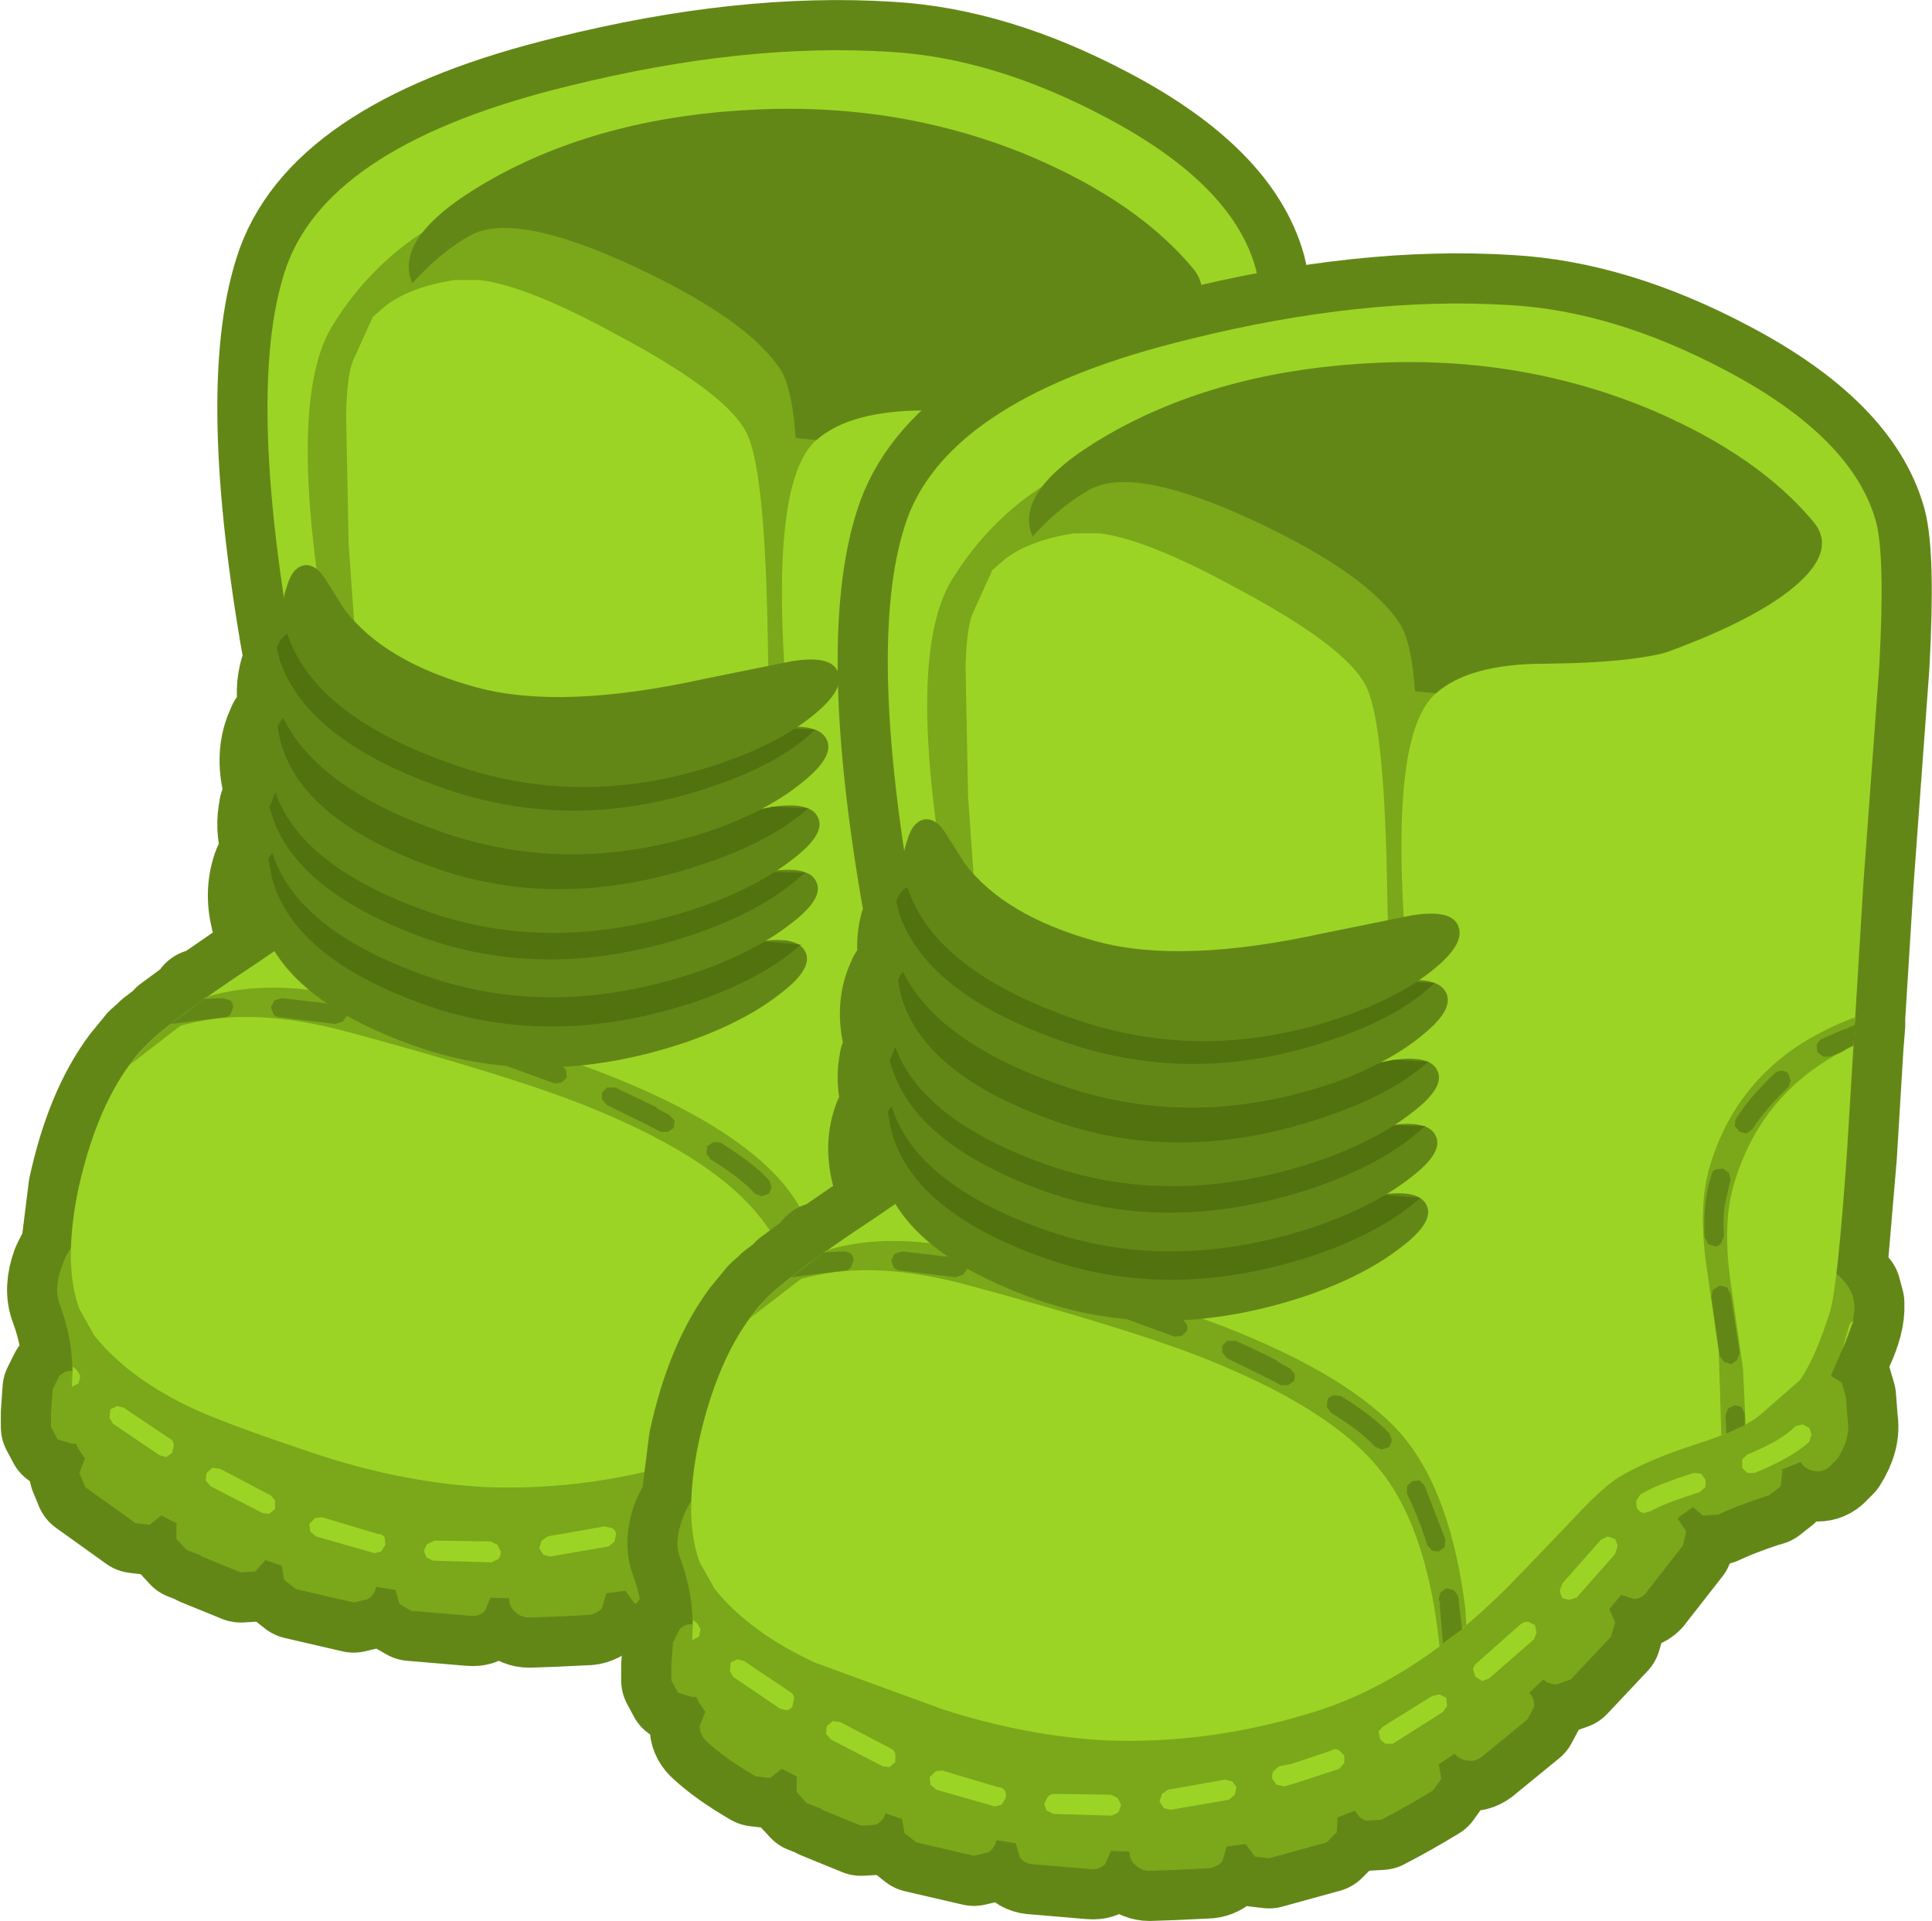 <?xml version="1.0" encoding="UTF-8" standalone="no"?>
<svg xmlns:xlink="http://www.w3.org/1999/xlink" height="114.9px" width="115.55px" xmlns="http://www.w3.org/2000/svg">
  <g transform="matrix(1.0, 0.0, 0.0, 1.0, 73.7, 44.65)">
    <path d="M-56.1 -5.2 L-56.35 -6.6 Q-58.95 -21.95 -56.55 -28.75 -53.9 -36.05 -39.7 -39.5 -29.25 -42.1 -20.5 -41.55 -14.3 -41.2 -7.6 -37.65 0.0 -33.65 1.4 -28.6 1.95 -26.55 1.6 -20.0 L0.65 -7.0 0.15 1.05 0.15 1.5 0.05 2.75 -0.35 9.35 -0.95 16.4 -0.2 17.3 -0.1 17.4 0.1 18.15 0.1 18.25 Q0.15 19.25 -0.55 20.75 L-1.3 22.5 Q-0.9 22.6 -0.65 22.9 -0.4 23.25 -0.4 23.75 L-0.3 25.05 -0.3 25.1 Q-0.1 26.2 -0.9 27.45 L-0.95 27.5 -1.4 27.95 Q-1.75 28.25 -2.2 28.2 -2.7 28.15 -3.0 27.8 L-3.1 27.65 -4.25 28.1 -4.2 28.2 Q-4.1 28.65 -4.3 29.1 L-5.0 29.65 -5.35 29.75 Q-7.0 30.3 -8.05 30.8 L-8.95 30.85 -9.55 30.35 -10.4 30.95 -10.45 31.05 Q-10.05 31.3 -9.95 31.8 -9.9 32.25 -10.15 32.65 L-12.3 35.4 Q-12.55 35.8 -13.05 35.85 L-13.85 35.6 -14.3 36.15 -14.55 36.45 Q-14.2 36.75 -14.2 37.25 -14.15 37.7 -14.45 38.1 L-16.85 40.65 Q-17.2 40.95 -17.7 40.95 L-18.5 40.65 -19.15 41.25 -19.35 41.45 Q-19.0 41.8 -19.05 42.3 L-19.45 43.05 -22.2 45.3 -23.05 45.5 -23.8 45.1 -24.75 45.7 Q-24.45 46.15 -24.6 46.6 -24.7 47.05 -25.1 47.3 L-28.2 49.05 -29.1 49.1 -29.75 48.5 -30.8 48.9 Q-30.65 49.35 -30.85 49.8 L-31.45 50.4 -34.9 51.35 -35.75 51.25 -36.3 50.5 -37.45 50.65 -37.45 50.7 -37.7 51.55 Q-38.05 51.9 -38.5 51.95 L-40.6 52.05 -42.05 52.1 Q-42.55 52.1 -42.9 51.75 -43.25 51.45 -43.25 50.95 L-43.65 50.95 -44.35 50.9 -44.7 51.7 Q-45.05 52.05 -45.55 52.0 L-49.1 51.7 -49.8 51.3 -50.05 50.45 -51.2 50.25 Q-51.3 50.75 -51.7 51.0 L-52.55 51.2 -56.0 50.4 -56.7 49.85 -56.85 49.0 -57.85 48.65 -57.85 48.7 -58.45 49.35 -59.3 49.4 -61.75 48.4 -61.65 48.4 -62.55 48.05 -63.15 47.4 -63.15 46.55 -63.1 46.45 -64.05 46.0 -64.75 46.55 -65.6 46.45 -68.6 44.3 -68.95 43.45 -68.65 42.65 -68.6 42.6 -68.7 42.45 -69.0 42.0 -69.15 41.75 -69.15 41.7 -69.4 41.7 -70.25 41.45 -70.65 40.7 -70.65 39.85 -70.55 38.45 -70.15 37.65 Q-69.8 37.35 -69.35 37.35 L-69.4 36.65 Q-69.5 35.1 -70.1 33.45 -70.5 32.45 -70.0 31.1 L-69.45 30.0 -69.0 26.4 Q-68.0 21.8 -65.95 19.05 L-65.05 17.95 -64.6 17.55 -64.5 17.45 -64.45 17.4 -63.4 16.6 -63.5 16.6 -61.6 15.2 -61.3 15.0 -61.7 15.1 -61.3 15.0 -58.4 13.0 -57.25 12.25 -58.1 10.25 Q-58.5 8.6 -57.95 7.2 L-57.7 6.7 -57.5 6.4 -57.45 6.35 -57.5 6.05 Q-57.85 4.8 -57.6 3.7 L-57.6 3.65 -57.5 3.5 -57.35 3.05 -57.25 2.75 -57.4 2.2 Q-57.8 0.5 -57.25 -0.85 L-57.1 -1.15 -57.1 -1.2 -56.6 -1.85 -56.4 -2.0 Q-56.75 -3.6 -56.2 -4.9 L-56.1 -5.2 Q-55.6 -6.1 -54.95 -6.15 -54.4 -6.15 -53.9 -5.4 L-52.85 -3.5 -52.75 -3.35 Q-50.65 -0.35 -45.4 1.15 -40.5 2.55 -31.7 0.65 L-27.8 -0.2 -27.85 -7.15 Q-28.1 -16.65 -29.3 -18.5 -30.8 -20.75 -37.95 -23.45 -45.2 -26.15 -47.9 -25.35 -50.45 -24.65 -51.85 -23.4 L-52.5 -22.7 -52.55 -22.7 -52.75 -22.2 -50.7 -25.7 -49.1 -27.7 -49.2 -28.0 Q-50.05 -30.8 -44.0 -34.1 -37.4 -37.7 -28.45 -38.1 -19.65 -38.5 -12.0 -35.25 L-10.65 -34.65 -10.6 -34.6 -10.45 -34.55 Q-5.25 -32.05 -2.35 -28.6 -1.05 -27.0 -3.15 -25.0 -5.05 -23.25 -9.15 -21.55 L-10.8 -20.85 -18.4 -20.1 Q-22.95 -20.1 -25.0 -18.3 -25.7 -17.7 -26.1 -16.45 -27.2 -13.5 -26.95 -7.2 L-26.75 -3.6 -27.1 -0.35 -26.45 -0.45 Q-24.2 -0.75 -23.75 0.15 -23.35 0.95 -24.55 2.1 L-25.25 2.7 -26.45 3.55 -25.35 3.7 -24.8 4.15 Q-24.25 5.2 -26.3 6.75 L-27.3 7.45 -25.55 7.55 -24.9 8.05 Q-24.4 9.05 -26.45 10.6 L-27.9 11.65 -27.85 11.65 -25.8 11.85 -25.5 12.25 Q-24.95 13.25 -27.0 14.8 -29.1 16.45 -32.5 17.65 -35.75 18.75 -38.85 19.05 L-37.6 19.55 Q-29.9 22.55 -26.85 26.15 -24.0 29.6 -23.15 36.5 L-23.1 37.4 -20.65 35.15 -19.2 33.65 -16.9 31.25 Q-15.05 29.25 -14.05 28.6 -12.25 27.5 -9.25 26.55 L-7.85 26.05 Q-7.8 23.6 -8.0 21.1 L-8.8 15.5 Q-9.2 12.2 -8.55 10.0 -7.05 4.9 -2.45 2.25 L0.15 1.05 -2.45 2.25 Q-7.05 4.9 -8.55 10.0 -9.2 12.2 -8.8 15.5 L-8.0 21.1 Q-7.8 23.6 -7.85 26.05 L-9.25 26.55 Q-12.25 27.5 -14.05 28.6 -15.05 29.25 -16.9 31.25 L-19.2 33.65 -20.65 35.15 -23.1 37.4 -23.15 36.5 Q-24.0 29.6 -26.85 26.15 -29.9 22.55 -37.6 19.55 L-38.85 19.05 Q-35.75 18.75 -32.5 17.65 -29.1 16.45 -27.0 14.8 -24.95 13.25 -25.5 12.25 L-25.8 11.85 -27.85 11.65 -27.9 11.65 -26.45 10.6 Q-24.4 9.05 -24.9 8.05 L-25.55 7.55 -27.3 7.45 -26.3 6.75 Q-24.25 5.2 -24.8 4.15 L-25.35 3.7 -26.45 3.55 -25.25 2.7 -24.55 2.1 Q-23.35 0.95 -23.75 0.15 -24.2 -0.75 -26.45 -0.45 L-27.1 -0.35 -26.75 -3.6 -26.95 -7.2 Q-27.2 -13.5 -26.1 -16.45 -25.7 -17.7 -25.0 -18.3 -22.95 -20.1 -18.4 -20.1 L-10.8 -20.85 -9.15 -21.55 Q-5.05 -23.25 -3.15 -25.0 -1.05 -27.0 -2.35 -28.6 -5.25 -32.05 -10.45 -34.55 L-10.6 -34.6 -10.65 -34.65 -12.0 -35.25 Q-19.65 -38.5 -28.45 -38.1 -37.4 -37.7 -44.0 -34.1 -50.05 -30.8 -49.2 -28.0 L-49.1 -27.7 -50.7 -25.7 -52.75 -22.2 -52.55 -22.7 -52.5 -22.7 -51.85 -23.4 Q-50.45 -24.65 -47.9 -25.35 -45.2 -26.15 -37.95 -23.45 -30.8 -20.75 -29.3 -18.5 -28.1 -16.65 -27.85 -7.15 L-27.8 -0.2 -31.7 0.65 Q-40.5 2.55 -45.4 1.15 -50.65 -0.35 -52.75 -3.35 L-52.85 -3.5 -53.9 -5.4 Q-54.4 -6.15 -54.95 -6.15 -55.6 -6.1 -56.1 -5.2 M-61.5 15.1 L-61.6 15.2 -61.5 15.1 -61.3 15.0 -60.9 14.85 -55.15 14.55 Q-56.5 13.5 -57.25 12.25 -56.5 13.5 -55.15 14.55 L-54.15 15.35 -56.85 15.05 -57.3 15.2 -57.5 15.6 -57.35 16.0 Q-57.2 16.2 -56.95 16.2 L-53.65 16.6 -53.2 16.45 -52.95 16.1 -52.95 16.05 Q-51.35 17.0 -49.3 17.75 -46.4 18.85 -43.35 19.15 L-40.55 20.15 -40.1 20.1 -39.8 19.8 -39.85 19.35 -39.95 19.15 -38.85 19.05 -39.95 19.15 -39.85 19.35 -39.8 19.8 -40.1 20.1 -40.55 20.15 -43.35 19.15 Q-46.4 18.85 -49.3 17.75 -51.35 17.0 -52.95 16.05 L-52.95 16.1 -53.2 16.45 -53.65 16.6 -56.95 16.2 Q-57.2 16.2 -57.35 16.0 L-57.5 15.6 -57.3 15.2 -56.85 15.05 -54.15 15.35 -55.15 14.55 -60.9 14.85 -61.3 15.0 -61.5 15.1 -60.35 15.05 -59.9 15.2 Q-59.75 15.35 -59.75 15.6 L-59.9 16.0 Q-60.05 16.2 -60.3 16.2 L-63.4 16.6 -60.3 16.2 Q-60.05 16.2 -59.9 16.0 L-59.75 15.6 Q-59.75 15.35 -59.9 15.2 L-60.35 15.05 -61.5 15.1 M-24.7 38.7 L-24.5 38.5 -24.7 36.15 -24.65 36.15 -24.75 35.85 -24.65 35.45 -24.3 35.2 -23.85 35.3 Q-23.65 35.4 -23.6 35.65 L-23.55 35.9 -23.55 36.0 -23.35 37.65 -23.65 37.9 -23.1 37.4 -23.65 37.9 -23.35 37.65 -23.55 36.0 -23.55 35.9 -23.6 35.65 Q-23.65 35.4 -23.85 35.3 L-24.3 35.2 -24.65 35.45 -24.75 35.85 -24.65 36.15 -24.7 36.15 -24.5 38.5 -24.7 38.7 Q-28.2 41.25 -31.75 42.45 -38.2 44.55 -44.65 44.3 -49.4 44.05 -54.4 42.45 -59.85 40.65 -62.05 39.65 -65.95 37.85 -68.05 35.25 L-68.95 33.65 Q-69.55 32.1 -69.45 30.0 -69.55 32.1 -68.95 33.65 L-68.05 35.25 Q-65.95 37.85 -62.05 39.65 -59.85 40.65 -54.4 42.45 -49.4 44.05 -44.65 44.3 -38.2 44.55 -31.75 42.45 -28.2 41.25 -24.7 38.7 L-24.75 38.25 Q-25.55 31.3 -28.45 27.9 -31.45 24.3 -39.15 21.3 -43.55 19.6 -52.8 17.1 -58.45 15.55 -62.5 16.6 L-62.9 16.7 -65.95 19.05 -62.9 16.7 -62.5 16.6 Q-58.45 15.55 -52.8 17.1 -43.55 19.6 -39.15 21.3 -31.45 24.3 -28.45 27.9 -25.55 31.3 -24.75 38.25 L-24.7 38.7 M-26.65 29.55 L-26.65 29.1 -26.35 28.8 -25.9 28.75 -25.6 29.05 Q-24.85 30.55 -24.35 32.3 L-24.4 32.75 -24.75 33.0 -25.15 32.95 -25.45 32.6 Q-25.95 30.95 -26.65 29.55 -25.95 30.95 -25.45 32.6 L-25.15 32.95 -24.75 33.0 -24.4 32.75 -24.35 32.3 Q-24.85 30.55 -25.6 29.05 L-25.9 28.75 -26.35 28.8 -26.65 29.1 -26.65 29.55 M-31.0 23.65 L-30.6 23.7 Q-28.6 24.95 -27.7 25.95 L-27.55 26.35 -27.7 26.75 -28.15 26.9 -28.55 26.75 Q-29.4 25.8 -31.2 24.7 L-31.45 24.35 -31.4 23.9 -31.0 23.65 -31.4 23.9 -31.45 24.35 -31.2 24.7 Q-29.4 25.8 -28.55 26.75 L-28.15 26.9 -27.7 26.75 -27.55 26.35 -27.7 25.95 Q-28.6 24.95 -30.6 23.7 L-31.0 23.65 M-34.4 21.6 L-34.4 21.65 -33.65 22.05 -33.35 22.4 -33.4 22.8 -33.75 23.05 -34.2 23.05 -34.95 22.65 -37.4 21.45 -37.7 21.1 -37.7 20.7 -37.4 20.4 -36.9 20.4 -34.4 21.6 -36.9 20.4 -37.4 20.4 -37.7 20.7 -37.7 21.1 -37.4 21.45 -34.95 22.65 -34.2 23.05 -33.75 23.05 -33.4 22.8 -33.35 22.4 -33.65 22.05 -34.4 21.65 -34.4 21.6 M-57.25 2.75 Q-56.4 5.15 -53.75 7.05 -51.75 8.55 -48.6 9.7 -40.75 12.65 -31.8 9.55 -29.2 8.65 -27.3 7.45 -29.2 8.65 -31.8 9.55 -40.75 12.65 -48.6 9.7 -51.75 8.55 -53.75 7.05 -56.4 5.15 -57.25 2.75 M-27.9 11.65 Q-29.6 12.65 -31.95 13.45 -40.85 16.55 -48.7 13.6 -52.55 12.15 -54.7 10.3 -56.75 8.5 -57.45 6.35 -56.75 8.5 -54.7 10.3 -52.55 12.15 -48.7 13.6 -40.85 16.55 -31.95 13.45 -29.6 12.65 -27.9 11.65 M-57.7 6.7 L-57.5 7.8 Q-57.05 9.55 -55.65 11.1 -53.45 13.55 -48.7 15.3 -40.9 18.25 -31.95 15.2 -28.55 14.0 -26.45 12.35 L-25.8 11.85 -26.45 12.35 Q-28.55 14.0 -31.95 15.2 -40.9 18.25 -48.7 15.3 -53.45 13.55 -55.65 11.1 -57.05 9.55 -57.5 7.8 L-57.7 6.7 M-6.4 25.4 L-6.45 25.45 -6.45 24.75 -6.65 24.35 -7.05 24.25 -7.45 24.45 -7.6 24.85 -7.55 25.95 -7.85 26.05 -7.55 25.95 -7.6 24.85 -7.45 24.45 -7.05 24.25 -6.65 24.35 -6.45 24.75 -6.45 25.45 -6.4 25.4 -6.55 22.1 -7.35 16.5 Q-7.75 13.2 -7.1 11.05 -5.6 5.9 -1.0 3.3 L-0.6 3.1 -1.35 3.4 -1.75 3.4 -2.1 3.15 -2.15 2.7 -1.85 2.35 -0.6 1.8 -0.55 1.8 0.15 1.5 -0.55 1.8 -0.6 1.8 -1.85 2.35 -2.15 2.7 -2.1 3.15 -1.75 3.4 -1.35 3.4 -0.6 3.1 Q-0.3 2.85 0.05 2.75 -0.3 2.85 -0.6 3.1 L-1.0 3.3 Q-5.6 5.9 -7.1 11.05 -7.75 13.2 -7.35 16.5 L-6.55 22.1 -6.4 25.4 -5.55 24.85 Q-3.7 23.4 -3.15 22.75 -2.25 21.5 -1.35 18.65 L-0.95 16.4 -1.35 18.65 Q-2.25 21.5 -3.15 22.75 -3.7 23.4 -5.55 24.85 L-6.4 25.4 M-8.45 17.75 L-8.35 17.35 Q-8.2 17.15 -7.95 17.1 L-7.5 17.2 -7.3 17.6 -6.75 21.1 -6.9 21.55 -7.25 21.8 -7.7 21.65 -7.95 21.3 -8.45 17.75 -7.95 21.3 -7.7 21.65 -7.25 21.8 -6.9 21.55 -6.75 21.1 -7.3 17.6 -7.5 17.2 -7.95 17.1 Q-8.2 17.15 -8.35 17.35 L-8.45 17.75 M-8.45 10.5 L-8.2 10.15 -7.75 10.1 -7.4 10.35 -7.3 10.75 -7.65 12.3 -7.7 14.15 Q-7.7 14.35 -7.85 14.55 -8.0 14.75 -8.25 14.75 L-8.65 14.6 -8.85 14.2 -8.8 12.2 -8.45 10.5 -8.8 12.2 -8.85 14.2 -8.65 14.6 -8.25 14.75 Q-8.0 14.75 -7.85 14.55 -7.7 14.35 -7.7 14.15 L-7.65 12.3 -7.3 10.75 -7.4 10.35 -7.75 10.1 -8.2 10.15 -8.45 10.5 M-4.25 4.25 Q-4.0 4.25 -3.85 4.4 -3.7 4.55 -3.7 4.85 L-3.85 5.25 -6.0 7.75 -6.35 8.0 -6.75 7.9 -7.05 7.55 -7.0 7.15 -4.65 4.4 Q-4.5 4.25 -4.25 4.25 -4.5 4.25 -4.65 4.4 L-7.0 7.15 -7.05 7.55 -6.75 7.9 -6.35 8.0 -6.0 7.75 -3.85 5.25 -3.7 4.85 Q-3.7 4.55 -3.85 4.4 -4.0 4.25 -4.25 4.25 M-27.8 -0.2 L-27.1 -0.35 -27.8 -0.2 M-26.1 -16.45 Q-26.2 -21.05 -27.1 -22.45 -28.95 -25.4 -35.85 -28.6 -43.0 -32.0 -45.7 -30.5 -47.4 -29.55 -49.1 -27.7 -47.4 -29.55 -45.7 -30.5 -43.0 -32.0 -35.85 -28.6 -28.95 -25.4 -27.1 -22.45 -26.2 -21.05 -26.1 -16.45 M-56.4 -2.0 L-56.35 -1.85 Q-55.95 -0.35 -54.85 1.0 -52.65 3.75 -47.55 5.65 -39.7 8.6 -30.8 5.5 -28.25 4.65 -26.45 3.55 -28.25 4.65 -30.8 5.5 -39.7 8.6 -47.55 5.65 -52.65 3.75 -54.85 1.0 -55.95 -0.35 -56.35 -1.85 L-56.4 -2.0 M-57.1 -1.15 L-56.95 -0.4 Q-56.4 1.8 -54.4 3.6 -52.15 5.6 -48.15 7.1 -40.3 10.05 -31.4 6.95 -28.0 5.8 -25.9 4.15 L-25.35 3.7 -25.9 4.15 Q-28.0 5.8 -31.4 6.95 -40.3 10.05 -48.15 7.1 -52.15 5.6 -54.4 3.6 -56.4 1.8 -56.95 -0.4 L-57.1 -1.15 M-25.55 7.55 L-26.45 8.3 Q-28.55 9.95 -31.95 11.15 -40.9 14.25 -48.75 11.3 -51.65 10.2 -53.65 8.85 -56.8 6.65 -57.55 3.75 L-57.6 3.7 -57.55 3.75 Q-56.8 6.65 -53.65 8.85 -51.65 10.2 -48.75 11.3 -40.9 14.25 -31.95 11.15 -28.55 9.95 -26.45 8.3 L-25.55 7.55" fill="#638717" fill-rule="evenodd" stroke="none"/>
    <path d="M-56.1 -5.2 L-56.35 -6.6 Q-58.95 -21.95 -56.55 -28.75 -53.9 -36.05 -39.7 -39.5 -29.25 -42.1 -20.5 -41.55 -14.3 -41.2 -7.6 -37.65 0.0 -33.65 1.4 -28.6 1.95 -26.55 1.6 -20.0 L0.65 -7.0 0.15 1.05 0.15 1.5 0.05 2.75 -0.35 9.35 -0.95 16.4 -0.2 17.3 -0.1 17.4 0.1 18.15 0.1 18.25 Q0.15 19.25 -0.55 20.75 L-1.3 22.5 Q-0.9 22.6 -0.65 22.9 -0.4 23.25 -0.4 23.75 L-0.3 25.05 -0.3 25.1 Q-0.1 26.2 -0.9 27.45 L-0.95 27.5 -1.4 27.95 Q-1.75 28.25 -2.2 28.2 -2.7 28.15 -3.0 27.8 L-3.1 27.65 -4.25 28.1 -4.2 28.2 Q-4.1 28.65 -4.3 29.1 L-5.0 29.65 -5.35 29.75 Q-7.0 30.3 -8.05 30.8 L-8.95 30.85 -9.55 30.35 -10.4 30.95 -10.45 31.05 Q-10.05 31.3 -9.95 31.8 -9.9 32.25 -10.15 32.65 L-12.3 35.4 Q-12.55 35.8 -13.05 35.85 L-13.85 35.6 -14.3 36.15 -14.55 36.45 Q-14.2 36.75 -14.2 37.25 -14.15 37.7 -14.45 38.1 L-16.85 40.65 Q-17.2 40.95 -17.7 40.95 L-18.5 40.65 -19.15 41.25 -19.35 41.45 Q-19.0 41.8 -19.05 42.3 L-19.45 43.05 -22.2 45.3 -23.05 45.5 -23.8 45.1 -24.75 45.7 Q-24.45 46.15 -24.6 46.6 -24.7 47.05 -25.1 47.3 L-28.2 49.05 -29.1 49.1 -29.75 48.5 -30.8 48.9 Q-30.65 49.35 -30.85 49.8 L-31.45 50.4 -34.9 51.35 -35.75 51.25 -36.3 50.5 -37.45 50.65 -37.45 50.7 -37.7 51.55 Q-38.05 51.9 -38.5 51.95 L-40.6 52.05 -42.05 52.1 Q-42.55 52.1 -42.9 51.75 -43.25 51.45 -43.25 50.95 L-43.65 50.95 -44.35 50.9 -44.7 51.7 Q-45.05 52.05 -45.55 52.0 L-49.1 51.7 -49.8 51.3 -50.05 50.45 -51.2 50.25 Q-51.3 50.75 -51.7 51.0 L-52.55 51.2 -56.0 50.4 -56.7 49.85 -56.85 49.0 -57.85 48.65 -57.85 48.7 -58.45 49.35 -59.3 49.4 -61.75 48.4 -61.65 48.4 -62.55 48.05 -63.15 47.4 -63.15 46.55 -63.1 46.45 -64.05 46.0 -64.75 46.55 -65.6 46.45 -68.6 44.3 -68.95 43.45 -68.65 42.65 -68.6 42.6 -68.7 42.45 -69.0 42.0 -69.15 41.75 -69.15 41.7 -69.4 41.7 -70.25 41.45 -70.65 40.7 -70.65 39.85 -70.55 38.45 -70.15 37.65 Q-69.8 37.35 -69.35 37.35 L-69.4 36.65 Q-69.5 35.1 -70.1 33.45 -70.5 32.45 -70.0 31.1 L-69.45 30.0 -69.0 26.4 Q-68.0 21.8 -65.95 19.05 L-65.05 17.95 -64.6 17.55 -64.5 17.45 -64.45 17.4 -63.4 16.6 -63.5 16.6 -61.6 15.2 -61.3 15.0 -61.7 15.1 -61.3 15.0 -58.4 13.0 -57.25 12.25 -58.1 10.25 Q-58.5 8.6 -57.95 7.2 L-57.7 6.7 -57.5 6.4 -57.45 6.35 -57.5 6.05 Q-57.85 4.8 -57.6 3.7 L-57.6 3.65 -57.5 3.5 -57.35 3.05 -57.25 2.75 -57.4 2.2 Q-57.8 0.5 -57.25 -0.85 L-57.1 -1.15 -57.1 -1.2 -56.6 -1.85 -56.4 -2.0 Q-56.75 -3.6 -56.2 -4.9 L-56.1 -5.2 Q-55.6 -6.1 -54.95 -6.15 -54.4 -6.15 -53.9 -5.4 L-52.85 -3.5 -52.75 -3.35 Q-50.65 -0.35 -45.4 1.15 -40.5 2.55 -31.7 0.65 L-27.8 -0.2 -27.85 -7.15 Q-28.1 -16.65 -29.3 -18.5 -30.8 -20.75 -37.95 -23.45 -45.2 -26.15 -47.9 -25.35 -50.45 -24.65 -51.85 -23.4 L-52.5 -22.7 -52.55 -22.7 -52.75 -22.2 -50.7 -25.7 -49.1 -27.7 -49.2 -28.0 Q-50.05 -30.8 -44.0 -34.1 -37.4 -37.7 -28.45 -38.1 -19.65 -38.5 -12.0 -35.25 L-10.65 -34.65 -10.6 -34.6 -10.45 -34.55 Q-5.25 -32.05 -2.35 -28.6 -1.05 -27.0 -3.15 -25.0 -5.05 -23.25 -9.15 -21.55 L-10.8 -20.85 -18.4 -20.1 Q-22.95 -20.1 -25.0 -18.3 -25.7 -17.7 -26.1 -16.45 -27.2 -13.5 -26.95 -7.2 L-26.75 -3.6 -27.1 -0.35 -26.45 -0.45 Q-24.2 -0.75 -23.75 0.15 -23.35 0.95 -24.55 2.1 L-25.25 2.7 -26.45 3.55 -25.35 3.7 -24.8 4.15 Q-24.25 5.2 -26.3 6.75 L-27.3 7.45 -25.55 7.55 -24.9 8.05 Q-24.4 9.05 -26.45 10.6 L-27.9 11.65 -27.85 11.65 -25.8 11.85 -25.5 12.25 Q-24.95 13.25 -27.0 14.8 -29.1 16.45 -32.5 17.65 -35.75 18.75 -38.85 19.05 L-37.6 19.55 Q-29.9 22.55 -26.85 26.15 -24.0 29.6 -23.15 36.5 L-23.1 37.4 -20.65 35.15 -19.2 33.65 -16.9 31.25 Q-15.05 29.25 -14.05 28.6 -12.25 27.5 -9.25 26.55 L-7.85 26.05 Q-7.8 23.6 -8.0 21.1 L-8.8 15.5 Q-9.2 12.2 -8.55 10.0 -7.05 4.9 -2.45 2.25 L0.15 1.05 M-57.6 3.7 L-57.55 3.75 Q-56.8 6.65 -53.65 8.85 -51.65 10.2 -48.75 11.3 -40.9 14.25 -31.95 11.15 -28.55 9.95 -26.45 8.3 L-25.55 7.55 M-25.35 3.7 L-25.9 4.15 Q-28.0 5.8 -31.4 6.95 -40.3 10.05 -48.15 7.1 -52.15 5.6 -54.4 3.6 -56.4 1.8 -56.95 -0.4 L-57.1 -1.15 M-26.45 3.55 Q-28.25 4.65 -30.8 5.5 -39.7 8.6 -47.55 5.65 -52.65 3.75 -54.85 1.0 -55.95 -0.35 -56.35 -1.85 L-56.4 -2.0 M-49.1 -27.7 Q-47.4 -29.55 -45.7 -30.5 -43.0 -32.0 -35.85 -28.6 -28.95 -25.4 -27.1 -22.45 -26.2 -21.05 -26.1 -16.45 M-27.1 -0.35 L-27.8 -0.2 M0.15 1.5 L-0.55 1.8 -0.6 1.8 -1.85 2.35 -2.15 2.7 -2.1 3.15 -1.75 3.4 -1.35 3.4 -0.6 3.1 Q-0.3 2.85 0.05 2.75 M-0.6 3.1 L-1.0 3.3 Q-5.6 5.9 -7.1 11.05 -7.75 13.2 -7.35 16.5 L-6.55 22.1 -6.4 25.4 -5.55 24.85 Q-3.7 23.4 -3.15 22.75 -2.25 21.5 -1.35 18.65 L-0.95 16.4 M-4.25 4.25 Q-4.5 4.25 -4.65 4.4 L-7.0 7.15 -7.05 7.55 -6.75 7.9 -6.35 8.0 -6.0 7.75 -3.85 5.25 -3.7 4.85 Q-3.7 4.55 -3.85 4.4 -4.0 4.25 -4.25 4.25 M-8.45 10.5 L-8.8 12.2 -8.85 14.2 -8.65 14.6 -8.25 14.75 Q-8.0 14.75 -7.85 14.55 -7.7 14.35 -7.7 14.15 L-7.65 12.3 -7.3 10.75 -7.4 10.35 -7.75 10.1 -8.2 10.15 -8.45 10.5 M-8.45 17.75 L-7.95 21.3 -7.7 21.65 -7.25 21.8 -6.9 21.55 -6.75 21.1 -7.3 17.6 -7.5 17.2 -7.95 17.1 Q-8.2 17.15 -8.35 17.35 L-8.45 17.75 M-7.85 26.05 L-7.55 25.95 -7.6 24.85 -7.45 24.45 -7.05 24.25 -6.65 24.35 -6.45 24.75 -6.45 25.45 -6.4 25.4 M-25.8 11.85 L-26.45 12.35 Q-28.55 14.0 -31.95 15.2 -40.9 18.25 -48.7 15.3 -53.45 13.55 -55.65 11.1 -57.05 9.55 -57.5 7.8 L-57.7 6.7 M-57.45 6.35 Q-56.75 8.5 -54.7 10.3 -52.55 12.15 -48.7 13.6 -40.85 16.55 -31.95 13.45 -29.6 12.65 -27.9 11.65 M-27.3 7.45 Q-29.2 8.65 -31.8 9.55 -40.75 12.65 -48.6 9.7 -51.75 8.55 -53.75 7.05 -56.4 5.15 -57.25 2.75 M-34.4 21.6 L-36.9 20.4 -37.4 20.4 -37.7 20.7 -37.7 21.1 -37.4 21.45 -34.95 22.65 -34.2 23.05 -33.75 23.05 -33.4 22.8 -33.35 22.4 -33.65 22.05 -34.4 21.65 -34.4 21.6 M-57.25 12.25 Q-56.5 13.5 -55.15 14.55 L-54.15 15.35 -56.85 15.05 -57.3 15.2 -57.5 15.6 -57.35 16.0 Q-57.2 16.2 -56.95 16.2 L-53.65 16.6 -53.2 16.45 -52.95 16.1 -52.95 16.05 Q-51.35 17.0 -49.3 17.75 -46.4 18.85 -43.35 19.15 L-40.55 20.15 -40.1 20.1 -39.8 19.8 -39.85 19.35 -39.95 19.15 -38.85 19.05 M-31.0 23.65 L-31.4 23.9 -31.45 24.35 -31.2 24.7 Q-29.4 25.8 -28.55 26.75 L-28.15 26.9 -27.7 26.75 -27.55 26.35 -27.7 25.95 Q-28.6 24.95 -30.6 23.7 L-31.0 23.65 M-26.65 29.55 Q-25.95 30.95 -25.45 32.6 L-25.15 32.95 -24.75 33.0 -24.4 32.75 -24.35 32.3 Q-24.85 30.55 -25.6 29.05 L-25.9 28.75 -26.35 28.8 -26.65 29.1 -26.65 29.55 M-69.45 30.0 Q-69.55 32.1 -68.95 33.65 L-68.05 35.25 Q-65.95 37.85 -62.05 39.65 -59.85 40.65 -54.4 42.45 -49.4 44.05 -44.65 44.3 -38.2 44.55 -31.75 42.45 -28.2 41.25 -24.7 38.7 L-24.75 38.25 Q-25.55 31.3 -28.45 27.9 -31.45 24.3 -39.15 21.3 -43.55 19.6 -52.8 17.1 -58.45 15.55 -62.5 16.6 L-62.9 16.7 -65.95 19.05 M-23.1 37.4 L-23.65 37.9 -23.35 37.65 -23.55 36.0 -23.55 35.9 -23.6 35.65 Q-23.65 35.4 -23.85 35.3 L-24.3 35.2 -24.65 35.45 -24.75 35.85 -24.65 36.15 -24.7 36.15 -24.5 38.5 -24.7 38.7 M-55.15 14.55 L-60.9 14.85 -61.3 15.0 -61.5 15.1 -60.35 15.05 -59.9 15.2 Q-59.75 15.35 -59.75 15.6 L-59.9 16.0 Q-60.05 16.2 -60.3 16.2 L-63.4 16.6 M-61.6 15.2 L-61.5 15.1" fill="none" stroke="#638717" stroke-linecap="round" stroke-linejoin="round" stroke-width="6.0"/>
    <path d="M-0.2 17.3 L0.1 18.25 Q0.15 19.25 -0.55 20.75 L-1.3 22.5 Q-0.9 22.6 -0.65 22.9 -0.4 23.25 -0.4 23.75 L-0.3 25.05 -0.3 25.1 Q-0.1 26.2 -0.9 27.45 L-0.95 27.5 -1.4 27.95 Q-1.75 28.25 -2.2 28.2 -2.7 28.15 -3.0 27.8 L-3.1 27.65 -4.25 28.1 -4.2 28.2 Q-4.1 28.65 -4.3 29.1 L-5.0 29.65 -5.35 29.75 Q-7.0 30.3 -8.05 30.8 L-8.95 30.85 -9.55 30.35 -10.4 30.95 -10.45 31.05 Q-10.05 31.3 -9.95 31.8 -9.9 32.25 -10.15 32.65 L-12.3 35.4 Q-12.55 35.8 -13.05 35.85 L-13.85 35.6 -14.55 36.45 Q-14.2 36.75 -14.2 37.25 -14.15 37.7 -14.45 38.1 L-16.85 40.65 Q-17.2 40.95 -17.7 40.95 L-18.5 40.65 -19.35 41.45 Q-19.0 41.8 -19.05 42.3 L-19.45 43.05 -22.2 45.3 -23.05 45.5 -23.8 45.1 -24.75 45.7 Q-24.45 46.15 -24.6 46.6 -24.7 47.05 -25.1 47.3 L-28.2 49.05 -29.1 49.1 -29.75 48.5 -30.8 48.9 Q-30.65 49.35 -30.85 49.8 L-31.45 50.4 -34.9 51.35 -35.75 51.25 -36.3 50.5 -37.45 50.65 -37.45 50.7 -37.7 51.55 Q-38.05 51.9 -38.5 51.95 L-40.6 52.05 -42.05 52.1 Q-42.55 52.1 -42.9 51.75 -43.25 51.45 -43.25 50.95 L-44.35 50.9 -44.7 51.7 Q-45.05 52.05 -45.55 52.0 L-49.1 51.7 -49.8 51.3 -50.05 50.45 -51.2 50.25 Q-51.3 50.75 -51.7 51.0 L-52.55 51.2 -56.0 50.4 -56.7 49.85 -56.85 49.0 -57.85 48.65 -57.85 48.7 -58.45 49.35 -59.3 49.4 -61.75 48.4 -61.65 48.4 -62.55 48.05 -63.15 47.4 -63.15 46.55 -63.1 46.45 -64.05 46.0 -64.75 46.55 -65.6 46.45 -68.6 44.3 -68.95 43.45 -68.65 42.65 -68.6 42.6 -69.0 42.0 -69.15 41.7 -69.4 41.7 -70.25 41.45 -70.65 40.7 -70.65 39.85 -70.55 38.45 -70.15 37.65 Q-69.8 37.3 -69.35 37.35 -68.85 37.35 -68.55 37.7 -68.2 38.05 -68.25 38.55 L-68.35 40.05 -68.35 40.3 Q-66.5 42.45 -61.25 44.75 -52.35 48.65 -40.65 48.3 -29.25 48.0 -19.45 38.95 -14.45 34.3 -10.4 28.4 -9.35 27.3 -5.75 26.05 L-2.7 24.8 -2.7 23.55 -2.3 22.75 Q-1.95 22.45 -1.45 22.45 L-1.55 20.75 -0.55 18.15 -0.2 17.3" fill="#7aa81a" fill-rule="evenodd" stroke="none"/>
    <path d="M-2.9 15.2 L-1.45 16.0 Q0.05 17.05 0.1 18.25 0.15 19.25 -0.55 20.75 L-1.55 23.35 -1.45 25.25 Q-1.35 26.0 -1.9 26.8 -2.3 27.45 -5.75 28.65 -9.35 29.85 -10.4 30.95 -14.45 36.9 -19.45 41.55 -29.25 50.6 -40.65 50.9 -52.35 51.25 -61.25 47.35 -67.55 44.55 -69.0 42.0 -69.6 40.9 -69.5 39.95 -69.3 37.95 -69.4 36.65 -69.5 35.1 -70.1 33.45 -70.5 32.45 -70.0 31.1 -69.5 29.6 -68.55 29.4 L-67.65 29.55 -2.9 15.2" fill="#7aa81a" fill-rule="evenodd" stroke="none"/>
    <path d="M1.6 -20.0 L0.65 -7.0 -0.35 9.35 Q-0.9 17.15 -1.35 18.65 -2.25 21.5 -3.15 22.75 -3.7 23.4 -5.55 24.85 -6.5 25.65 -9.25 26.55 -12.25 27.5 -14.05 28.6 -15.05 29.25 -16.9 31.25 L-19.2 33.65 -20.65 35.15 Q-26.05 40.55 -31.75 42.45 -38.2 44.55 -44.65 44.3 -49.4 44.05 -54.4 42.45 -59.85 40.65 -62.05 39.65 -65.95 37.85 -68.05 35.25 L-68.95 33.65 Q-69.95 30.95 -69.0 26.4 -67.75 20.8 -65.05 17.95 -63.55 16.4 -58.4 13.0 -54.05 10.1 -53.65 8.85 -53.45 8.2 -54.4 3.6 L-56.35 -6.6 Q-58.95 -21.95 -56.55 -28.75 -53.9 -36.05 -39.7 -39.5 -29.25 -42.1 -20.5 -41.55 -14.3 -41.2 -7.6 -37.65 0.0 -33.65 1.4 -28.6 1.95 -26.55 1.6 -20.0" fill="#9cd425" fill-rule="evenodd" stroke="none"/>
    <path d="M-28.45 27.9 Q-31.45 24.3 -39.15 21.3 -43.55 19.6 -52.8 17.1 -58.45 15.55 -62.5 16.6 L-62.9 16.7 -65.95 19.05 -65.05 17.95 Q-64.05 16.9 -61.3 15.0 L-61.7 15.1 -60.9 14.85 Q-56.85 13.8 -51.2 15.35 -42.0 17.85 -37.6 19.55 -29.9 22.55 -26.85 26.15 -24.0 29.6 -23.15 36.5 L-23.1 37.4 -24.7 38.7 -24.75 38.25 Q-25.55 31.3 -28.45 27.9" fill="#7aa81a" fill-rule="evenodd" stroke="none"/>
    <path d="M-61.5 15.1 L-60.35 15.05 -59.9 15.2 Q-59.75 15.35 -59.75 15.6 L-59.9 16.0 Q-60.05 16.2 -60.3 16.2 L-63.5 16.6 -61.5 15.1 M-50.35 17.2 L-50.75 16.95 -50.8 16.5 -50.55 16.15 -50.1 16.05 -46.85 16.9 Q-46.6 16.95 -46.45 17.15 L-46.4 17.55 -46.7 17.95 -47.1 18.0 -50.35 17.2 M-53.45 15.45 Q-53.2 15.45 -53.1 15.65 -52.95 15.85 -52.95 16.1 L-53.2 16.45 -53.65 16.6 -56.95 16.2 Q-57.2 16.2 -57.35 16.0 L-57.5 15.6 -57.3 15.2 -56.85 15.05 -53.45 15.45 M-24.75 35.85 L-24.65 35.45 -24.3 35.2 -23.85 35.3 Q-23.65 35.4 -23.6 35.65 L-23.55 35.9 -23.55 36.0 -23.35 37.65 -24.5 38.5 -24.7 36.15 -24.65 36.15 -24.75 35.85 M-26.65 29.1 L-26.35 28.8 -25.9 28.75 -25.6 29.05 Q-24.85 30.55 -24.35 32.3 L-24.4 32.75 -24.75 33.0 -25.15 32.95 -25.45 32.6 Q-25.95 30.95 -26.65 29.55 L-26.65 29.1 M-31.0 23.65 L-30.6 23.7 Q-28.6 24.95 -27.7 25.95 L-27.55 26.35 -27.7 26.75 -28.15 26.9 -28.55 26.75 Q-29.4 25.8 -31.2 24.7 L-31.45 24.35 -31.4 23.9 -31.0 23.65 M-34.4 21.6 L-34.4 21.65 -33.65 22.05 -33.35 22.4 -33.4 22.8 -33.75 23.05 -34.2 23.05 -34.95 22.65 -37.4 21.45 -37.7 21.1 -37.7 20.7 -37.4 20.4 -36.9 20.4 -34.4 21.6 M-43.8 17.95 L-43.35 17.9 -40.15 19.05 -39.85 19.35 -39.8 19.8 -40.1 20.1 -40.55 20.15 -43.7 19.0 -44.05 18.7 -44.1 18.3 -43.8 17.95" fill="#638717" fill-rule="evenodd" stroke="none"/>
    <path d="M-1.0 3.3 Q-5.6 5.9 -7.1 11.05 -7.75 13.2 -7.35 16.5 L-6.55 22.1 -6.4 25.4 -7.85 26.05 Q-7.8 23.6 -8.0 21.1 L-8.8 15.5 Q-9.2 12.2 -8.55 10.0 -7.05 4.9 -2.45 2.25 L0.15 1.05 0.05 2.75 Q-0.45 2.95 -1.0 3.3" fill="#7aa81a" fill-rule="evenodd" stroke="none"/>
    <path d="M-13.45 -22.15 Q-12.55 -20.55 -13.95 -18.55 -15.25 -16.8 -18.05 -15.1 -24.25 -11.35 -28.9 -11.9 -33.3 -12.45 -38.95 -15.75 -44.7 -19.1 -45.2 -21.55 -45.75 -24.35 -41.7 -27.65 -37.2 -31.25 -31.15 -31.65 -25.15 -32.05 -19.95 -28.8 -15.7 -26.1 -13.45 -22.15" fill="#7aa81a" fill-rule="evenodd" stroke="none"/>
    <path d="M-47.7 -31.2 Q-45.8 -32.3 -44.4 -32.65 L-45.95 -26.9 -45.65 -1.55 -46.9 3.5 -52.85 -0.3 Q-54.0 -5.0 -54.75 -10.45 -56.2 -21.35 -53.8 -25.2 -51.45 -29.0 -47.7 -31.2" fill="#7aa81a" fill-rule="evenodd" stroke="none"/>
    <path d="M-2.35 -28.6 Q-1.0 -27.0 -3.15 -25.0 -5.05 -23.25 -9.15 -21.55 -18.3 -17.8 -25.1 -18.35 -31.6 -18.9 -39.95 -22.2 -48.4 -25.55 -49.15 -28.0 -50.0 -30.8 -44.0 -34.1 -37.4 -37.7 -28.45 -38.1 -19.65 -38.5 -11.95 -35.25 -5.65 -32.55 -2.35 -28.6" fill="#638717" fill-rule="evenodd" stroke="none"/>
    <path d="M-25.55 12.25 Q-25.0 13.25 -27.05 14.8 -29.15 16.45 -32.55 17.65 -41.5 20.7 -49.35 17.75 -56.9 14.95 -58.15 10.25 -58.55 8.6 -58.0 7.25 -57.5 6.0 -56.75 5.95 -56.15 5.95 -55.7 6.7 L-54.65 8.6 Q-52.55 11.75 -47.2 13.25 -42.3 14.65 -33.5 12.75 L-28.2 11.65 Q-26.0 11.35 -25.55 12.25" fill="#638717" fill-rule="evenodd" stroke="none"/>
    <path d="M-25.8 11.85 L-26.4 12.35 Q-28.5 14.0 -31.9 15.2 -40.85 18.25 -48.7 15.3 -56.25 12.5 -57.45 7.8 L-57.65 6.7 Q-57.25 6.0 -56.65 5.95 -56.05 5.95 -55.65 6.7 L-54.55 8.6 Q-52.45 11.75 -47.1 13.25 -42.2 14.65 -33.4 12.75 L-28.15 11.65 -25.8 11.85" fill="#52720f" fill-rule="evenodd" stroke="none"/>
    <path d="M-27.55 7.45 Q-25.35 7.15 -24.9 8.05 -24.35 9.05 -26.4 10.6 -28.5 12.25 -31.9 13.45 -40.85 16.5 -48.7 13.55 -56.25 10.75 -57.5 6.05 -57.9 4.4 -57.35 3.05 -56.85 1.8 -56.1 1.75 -55.5 1.75 -55.05 2.5 L-54.0 4.4 Q-51.9 7.55 -46.55 9.05 -41.65 10.45 -32.85 8.55 L-27.55 7.45" fill="#638717" fill-rule="evenodd" stroke="none"/>
    <path d="M-57.55 3.75 L-57.6 3.65 -57.35 3.05 Q-56.9 1.8 -56.1 1.8 -55.55 1.75 -55.05 2.55 L-54.0 4.45 Q-51.9 7.55 -46.55 9.05 -41.65 10.45 -32.85 8.55 L-27.6 7.5 -25.55 7.55 -26.45 8.3 Q-28.55 9.95 -31.95 11.15 -40.9 14.25 -48.75 11.3 -56.3 8.45 -57.55 3.75" fill="#52720f" fill-rule="evenodd" stroke="none"/>
    <path d="M-27.45 3.6 Q-25.25 3.3 -24.8 4.2 -24.25 5.2 -26.3 6.75 -28.4 8.4 -31.8 9.6 -40.75 12.65 -48.6 9.7 -56.15 6.9 -57.4 2.2 -57.8 0.55 -57.25 -0.8 -56.75 -2.05 -56.0 -2.1 -55.4 -2.1 -54.95 -1.35 L-53.9 0.55 Q-51.8 3.7 -46.45 5.2 -41.55 6.6 -32.75 4.7 L-27.45 3.6" fill="#638717" fill-rule="evenodd" stroke="none"/>
    <path d="M-50.6 -25.75 Q-48.2 -29.1 -45.6 -30.55 -42.95 -32.05 -35.75 -28.7 -28.9 -25.5 -27.0 -22.5 -25.55 -20.2 -26.25 -9.15 -26.6 -3.6 -27.25 1.45 L-30.05 3.7 -46.45 2.7 -49.5 -0.05 -52.6 -2.8 -53.4 -10.3 Q-54.15 -18.2 -53.55 -20.15 -52.75 -22.8 -50.6 -25.75" fill="#7aa81a" fill-rule="evenodd" stroke="none"/>
    <path d="M-46.5 -27.9 L-45.0 -27.9 Q-42.15 -27.55 -36.85 -24.65 -30.35 -21.2 -29.1 -18.85 -28.0 -16.9 -27.8 -7.4 L-27.7 -2.2 -27.75 1.85 -27.8 1.85 -33.0 3.55 -45.8 2.7 -48.95 -0.45 -52.25 -3.65 -52.85 -12.15 -53.0 -19.85 Q-52.95 -22.15 -52.6 -23.05 L-51.4 -25.7 -50.65 -26.35 Q-49.15 -27.5 -46.5 -27.9" fill="#9cd425" fill-rule="evenodd" stroke="none"/>
    <path d="M-10.35 -34.55 L-10.6 -34.65 -10.35 -34.65 -10.35 -34.55 M-26.15 1.5 Q-26.75 -2.65 -26.9 -7.2 -27.2 -16.25 -24.9 -18.3 -22.9 -20.1 -18.35 -20.1 -12.7 -20.15 -10.35 -21.0 L-10.35 2.1 -26.95 2.1 -26.15 1.5" fill="#9cd425" fill-rule="evenodd" stroke="none"/>
    <path d="M-54.95 -1.35 L-53.9 0.55 Q-51.8 3.7 -46.45 5.2 -41.55 6.55 -32.75 4.65 L-27.45 3.6 -25.35 3.7 -25.9 4.15 Q-28.0 5.8 -31.4 6.95 -40.3 10.05 -48.15 7.1 -55.75 4.3 -56.95 -0.4 L-57.1 -1.2 Q-56.65 -2.1 -56.0 -2.1 -55.4 -2.15 -54.95 -1.35" fill="#52720f" fill-rule="evenodd" stroke="none"/>
    <path d="M-7.6 24.85 L-7.45 24.45 -7.05 24.25 -6.65 24.35 -6.45 24.75 -6.45 25.45 -7.55 25.95 -7.6 24.85 M-8.45 17.75 L-8.35 17.35 Q-8.2 17.15 -7.95 17.1 L-7.5 17.2 -7.3 17.6 -6.75 21.1 -6.9 21.55 -7.25 21.8 -7.7 21.65 -7.95 21.3 -8.45 17.75 M-8.2 10.15 L-7.75 10.1 -7.4 10.35 -7.3 10.75 -7.65 12.3 -7.7 14.15 Q-7.7 14.35 -7.85 14.55 -8.0 14.75 -8.25 14.75 L-8.65 14.6 -8.85 14.2 -8.8 12.2 -8.45 10.5 -8.2 10.15 M-3.85 4.4 Q-3.7 4.55 -3.7 4.85 L-3.85 5.25 -6.0 7.75 -6.35 8.0 -6.75 7.9 -7.05 7.55 -7.0 7.15 -4.65 4.4 Q-4.5 4.25 -4.25 4.25 -4.0 4.25 -3.85 4.4 M-2.1 3.15 L-2.15 2.7 -1.85 2.35 -0.6 1.8 -0.55 1.8 0.15 1.5 0.05 2.75 Q-0.3 2.85 -0.6 3.1 L-1.35 3.4 -1.75 3.4 -2.1 3.15" fill="#638717" fill-rule="evenodd" stroke="none"/>
    <path d="M-43.9 48.6 L-44.3 48.8 -47.8 48.7 -48.2 48.5 -48.35 48.1 -48.15 47.7 -47.7 47.5 -44.35 47.55 -43.95 47.75 -43.75 48.15 Q-43.75 48.45 -43.9 48.6 M-37.55 46.65 L-37.1 46.75 Q-36.9 46.85 -36.85 47.1 L-36.95 47.55 -37.3 47.85 -40.8 48.45 -41.2 48.35 -41.45 47.95 -41.3 47.5 -40.95 47.25 -37.55 46.65 M-22.7 40.05 L-22.45 39.65 -19.85 37.35 -19.4 37.2 -19.0 37.4 -18.9 37.85 -19.05 38.25 -21.75 40.6 -22.15 40.75 -22.55 40.5 -22.7 40.05 M-33.55 45.7 L-31.15 44.9 Q-30.95 44.75 -30.7 44.9 L-30.4 45.2 -30.4 45.65 -30.7 46.0 -33.3 46.85 -34.0 47.05 -34.45 46.95 -34.7 46.6 -34.65 46.15 -34.3 45.85 -33.55 45.7 M-28.25 44.25 L-28.35 43.75 -28.05 43.45 -25.15 41.65 -24.7 41.55 Q-24.45 41.55 -24.3 41.75 L-24.25 42.25 -24.5 42.6 -27.5 44.5 -27.95 44.5 -28.25 44.25 M-5.85 28.3 L-6.3 28.3 -6.6 28.0 -6.6 27.5 -6.3 27.2 Q-4.3 26.4 -3.4 25.5 L-3.0 25.4 Q-2.75 25.4 -2.6 25.6 L-2.45 26.0 -2.6 26.45 Q-3.65 27.4 -5.85 28.3 M0.05 19.2 L-0.55 20.75 -0.6 20.85 -0.2 19.5 0.05 19.2 M-14.65 32.1 Q-14.4 32.1 -14.2 32.25 L-14.05 32.65 -14.2 33.15 -16.5 35.75 -16.95 35.9 -17.35 35.8 -17.5 35.3 -17.35 34.9 -15.05 32.3 -14.65 32.1 M-12.5 30.7 Q-12.75 30.65 -12.9 30.4 L-12.95 30.0 -12.7 29.6 Q-11.85 29.05 -9.5 28.3 L-9.05 28.35 -8.8 28.7 -8.8 29.15 -9.15 29.45 Q-11.35 30.15 -12.1 30.6 L-12.5 30.7 M-69.7 36.8 L-69.1 37.3 -68.9 37.65 -69.0 38.1 -69.4 38.3 -69.35 37.1 -69.7 36.8 M-66.7 39.45 L-66.3 39.55 -63.55 41.4 Q-63.35 41.5 -63.3 41.75 L-63.4 42.25 -63.75 42.5 -64.15 42.4 -66.95 40.5 -67.15 40.15 -67.1 39.65 -66.7 39.45 M-54.85 46.15 L-54.45 46.1 -51.1 47.1 Q-50.85 47.1 -50.7 47.3 L-50.65 47.75 -50.9 48.15 -51.3 48.25 -54.8 47.25 -55.15 46.95 -55.2 46.5 -54.85 46.15 M-57.25 45.1 L-57.25 45.6 -57.6 45.9 -58.0 45.85 -61.1 44.25 -61.4 43.9 -61.35 43.45 -61.0 43.15 -60.55 43.2 -57.5 44.8 -57.25 45.1" fill="#9cd425" fill-rule="evenodd" stroke="none"/>
    <path d="M-27.05 -1.1 Q-24.85 -1.4 -24.3 -0.5 -23.7 0.5 -25.6 2.05 -27.55 3.7 -30.8 4.9 -39.5 7.95 -47.6 5.0 -55.4 2.2 -57.1 -2.5 -57.65 -4.15 -57.25 -5.5 -56.85 -6.75 -56.1 -6.8 -55.5 -6.8 -55.0 -6.05 L-53.75 -4.15 Q-51.35 -1.0 -45.9 0.5 -40.85 1.9 -32.25 0.0 L-27.05 -1.1" fill="#638717" fill-rule="evenodd" stroke="none"/>
    <path d="M-55.0 -6.05 L-53.8 -4.15 Q-51.4 -1.0 -45.9 0.5 -40.9 1.85 -32.25 -0.05 L-27.05 -1.1 -24.95 -1.0 -25.45 -0.55 Q-27.4 1.1 -30.7 2.25 -39.3 5.35 -47.45 2.4 -55.3 -0.4 -56.95 -5.1 L-57.15 -5.9 Q-56.8 -6.8 -56.15 -6.8 -55.55 -6.85 -55.0 -6.05" fill="#52720f" fill-rule="evenodd" stroke="none"/>
    <path d="M-56.55 -9.55 Q-56.2 -10.8 -55.4 -10.85 -54.8 -10.85 -54.3 -10.1 L-53.1 -8.2 Q-50.7 -5.05 -45.25 -3.55 -40.15 -2.15 -31.55 -4.05 L-26.35 -5.1 Q-24.15 -5.45 -23.65 -4.6 -23.05 -3.55 -24.9 -2.0 -26.85 -0.35 -30.15 0.85 -38.8 3.95 -46.95 0.95 -54.75 -1.85 -56.45 -6.55 -57.05 -8.2 -56.55 -9.55" fill="#638717" fill-rule="evenodd" stroke="none"/>
    <path d="M-19.0 9.95 L-19.25 8.55 Q-21.85 -6.8 -19.45 -13.6 -16.8 -20.9 -2.6 -24.35 7.85 -26.95 16.6 -26.4 22.8 -26.05 29.5 -22.5 37.1 -18.5 38.5 -13.45 39.05 -11.4 38.7 -4.85 L37.75 8.15 37.25 16.2 37.25 16.65 37.15 17.9 36.75 24.5 36.15 31.55 36.9 32.45 37.0 32.55 37.2 33.3 37.2 33.4 Q37.25 34.4 36.55 35.9 L35.8 37.65 36.45 38.05 36.7 38.9 36.8 40.2 36.8 40.25 Q37.0 41.35 36.2 42.6 L36.15 42.65 35.7 43.1 Q35.35 43.4 34.9 43.35 34.4 43.3 34.1 42.95 L34.0 42.8 32.85 43.25 32.9 43.35 32.8 44.25 32.1 44.8 31.75 44.9 Q30.1 45.45 29.05 45.95 L28.15 46.0 27.55 45.5 26.7 46.1 26.65 46.2 27.15 46.95 26.95 47.8 24.8 50.55 Q24.55 50.95 24.05 51.0 L23.25 50.75 22.8 51.3 22.55 51.6 22.9 52.4 22.65 53.25 20.25 55.8 19.4 56.1 Q18.95 56.1 18.6 55.8 L17.95 56.4 17.75 56.6 Q18.1 56.95 18.05 57.45 L17.65 58.2 14.9 60.45 Q14.5 60.75 14.05 60.65 13.6 60.6 13.3 60.25 L12.35 60.85 12.5 61.75 12.0 62.45 Q10.45 63.4 8.9 64.2 L8.0 64.25 Q7.55 64.1 7.35 63.65 L6.3 64.05 6.25 64.95 5.65 65.55 2.2 66.5 1.35 66.4 0.8 65.65 -0.35 65.8 -0.35 65.85 -0.6 66.7 Q-0.95 67.05 -1.4 67.1 L-3.5 67.2 -4.95 67.25 Q-5.45 67.25 -5.8 66.9 -6.15 66.6 -6.15 66.1 L-6.55 66.1 -7.25 66.05 -7.6 66.85 Q-7.95 67.2 -8.45 67.15 L-12.0 66.85 Q-12.45 66.8 -12.7 66.45 L-12.95 65.6 -14.1 65.4 Q-14.2 65.9 -14.6 66.15 L-15.45 66.35 -18.9 65.55 -19.6 65.0 -19.75 64.15 -20.75 63.8 -20.75 63.85 Q-20.9 64.3 -21.35 64.5 L-22.2 64.55 -24.65 63.55 -24.55 63.55 -25.45 63.2 -26.05 62.55 -26.05 61.7 -26.0 61.6 -26.95 61.15 -27.65 61.7 -28.5 61.6 Q-30.4 60.5 -31.5 59.45 -31.85 59.1 -31.85 58.6 L-31.55 57.8 -31.5 57.75 -31.6 57.6 -31.9 57.15 -32.05 56.9 -32.05 56.85 -32.3 56.85 -33.15 56.6 -33.55 55.85 -33.55 55.0 -33.45 53.6 -33.05 52.8 Q-32.7 52.5 -32.25 52.5 L-32.3 51.8 Q-32.4 50.25 -33.0 48.6 -33.4 47.6 -32.9 46.25 L-32.35 45.15 -31.9 41.55 Q-30.9 36.95 -28.85 34.2 L-27.95 33.1 -27.5 32.7 -27.4 32.6 -27.35 32.55 -26.3 31.75 -26.4 31.75 -24.5 30.35 -24.2 30.15 -24.6 30.25 -24.2 30.15 -21.3 28.15 -20.15 27.4 -21.0 25.4 Q-21.4 23.75 -20.85 22.35 L-20.6 21.85 -20.4 21.55 -20.35 21.5 -20.4 21.2 Q-20.75 19.95 -20.5 18.85 L-20.5 18.8 -20.4 18.65 -20.25 18.2 -20.15 17.9 -20.3 17.35 Q-20.7 15.65 -20.15 14.3 L-20.0 14.0 -20.0 13.95 -19.5 13.3 -19.3 13.15 Q-19.65 11.55 -19.1 10.25 L-19.0 9.95 Q-18.5 9.05 -17.85 9.0 -17.3 9.0 -16.8 9.75 L-15.75 11.65 -15.65 11.8 Q-13.55 14.8 -8.3 16.3 -3.4 17.7 5.4 15.8 L9.3 14.95 9.25 8.0 Q9.0 -1.5 7.8 -3.35 6.3 -5.6 -0.85 -8.3 -8.1 -11.0 -10.8 -10.2 -13.35 -9.5 -14.75 -8.25 L-15.4 -7.55 -15.45 -7.55 -15.65 -7.05 -13.6 -10.55 -12.0 -12.55 -12.1 -12.85 Q-12.95 -15.65 -6.9 -18.95 -0.3 -22.55 8.65 -22.95 17.45 -23.35 25.1 -20.1 L26.45 -19.5 26.5 -19.45 26.65 -19.4 Q31.85 -16.9 34.75 -13.45 36.05 -11.85 33.95 -9.85 32.05 -8.1 27.95 -6.4 L26.3 -5.7 18.7 -4.95 Q14.15 -4.95 12.1 -3.15 11.4 -2.55 11.0 -1.3 9.9 1.65 10.15 7.95 L10.35 11.55 10.0 14.8 10.65 14.7 Q12.9 14.4 13.35 15.3 13.75 16.1 12.55 17.25 L11.85 17.85 10.65 18.7 11.75 18.85 Q12.15 19.0 12.3 19.3 12.85 20.35 10.8 21.9 L9.8 22.6 11.55 22.7 12.2 23.2 Q12.7 24.2 10.65 25.75 L9.2 26.8 9.25 26.8 11.3 27.0 11.6 27.4 Q12.15 28.4 10.1 29.95 8.0 31.6 4.6 32.8 1.35 33.9 -1.75 34.2 L-0.5 34.7 Q7.2 37.7 10.25 41.3 13.1 44.75 13.95 51.65 L14.0 52.55 16.45 50.3 17.9 48.8 20.2 46.4 Q22.05 44.4 23.05 43.75 24.85 42.65 27.85 41.7 L29.25 41.2 29.1 36.25 28.3 30.65 Q27.9 27.35 28.55 25.15 30.05 20.05 34.65 17.4 36.0 16.65 37.25 16.2 36.0 16.65 34.65 17.4 30.05 20.05 28.55 25.15 27.9 27.35 28.3 30.65 L29.1 36.25 29.25 41.2 27.85 41.7 Q24.85 42.65 23.05 43.75 22.05 44.4 20.2 46.4 L17.9 48.8 16.45 50.3 14.0 52.55 13.95 51.65 Q13.1 44.75 10.25 41.3 7.2 37.7 -0.5 34.7 L-1.75 34.2 Q1.35 33.9 4.6 32.8 8.0 31.6 10.1 29.95 12.15 28.4 11.6 27.4 L11.3 27.0 9.25 26.8 9.2 26.8 10.65 25.75 Q12.7 24.2 12.2 23.2 L11.55 22.7 9.8 22.6 10.8 21.9 Q12.85 20.35 12.3 19.3 12.15 19.0 11.75 18.85 L10.65 18.7 11.85 17.85 12.55 17.25 Q13.75 16.1 13.35 15.3 12.9 14.4 10.65 14.7 L10.0 14.8 10.35 11.55 10.15 7.95 Q9.9 1.65 11.0 -1.3 11.4 -2.55 12.1 -3.15 14.15 -4.95 18.7 -4.95 L26.3 -5.7 27.95 -6.4 Q32.05 -8.1 33.95 -9.85 36.05 -11.85 34.75 -13.45 31.85 -16.9 26.65 -19.4 L26.5 -19.45 26.45 -19.5 25.1 -20.1 Q17.45 -23.35 8.65 -22.95 -0.3 -22.55 -6.9 -18.95 -12.95 -15.65 -12.1 -12.85 L-12.0 -12.55 -13.6 -10.55 -15.65 -7.05 -15.45 -7.55 -15.4 -7.55 -14.75 -8.25 Q-13.35 -9.5 -10.8 -10.2 -8.1 -11.0 -0.85 -8.3 6.3 -5.6 7.8 -3.35 9.0 -1.5 9.25 8.0 L9.3 14.95 5.4 15.8 Q-3.4 17.7 -8.3 16.3 -13.55 14.8 -15.65 11.8 L-15.75 11.65 -16.8 9.75 Q-17.3 9.0 -17.85 9.0 -18.5 9.05 -19.0 9.95 M-24.4 30.25 L-24.5 30.35 -24.4 30.25 -24.2 30.15 -23.8 30.0 -18.05 29.7 Q-19.4 28.65 -20.15 27.4 -19.4 28.65 -18.05 29.7 L-17.05 30.5 -19.75 30.2 -20.2 30.35 -20.4 30.75 -20.25 31.15 Q-20.1 31.35 -19.85 31.35 L-16.55 31.75 -16.1 31.6 -15.85 31.25 -15.85 31.2 Q-14.25 32.15 -12.2 32.9 -9.3 34.0 -6.25 34.3 -4.85 34.75 -3.45 35.3 L-3.0 35.25 -2.7 34.95 Q-2.65 34.7 -2.75 34.5 L-2.85 34.3 -1.75 34.2 -2.85 34.3 -2.75 34.5 Q-2.65 34.7 -2.7 34.95 L-3.0 35.25 -3.45 35.3 Q-4.85 34.75 -6.25 34.3 -9.3 34.0 -12.2 32.9 -14.25 32.15 -15.85 31.2 L-15.85 31.25 -16.1 31.6 -16.55 31.75 -19.85 31.35 Q-20.1 31.35 -20.25 31.15 L-20.4 30.75 -20.2 30.35 -19.75 30.2 -17.05 30.5 -18.05 29.7 -23.8 30.0 -24.2 30.15 -24.4 30.25 -23.25 30.2 Q-23.0 30.2 -22.8 30.35 -22.65 30.5 -22.65 30.75 L-22.8 31.15 Q-22.95 31.35 -23.2 31.35 L-26.3 31.75 -23.2 31.35 Q-22.95 31.35 -22.8 31.15 L-22.65 30.75 Q-22.65 30.5 -22.8 30.35 -23.0 30.2 -23.25 30.2 L-24.4 30.25 M12.4 53.85 L12.6 53.65 12.4 51.3 12.45 51.3 12.35 51.0 12.45 50.6 12.8 50.35 13.25 50.45 13.5 50.8 13.55 51.05 13.55 51.15 13.75 52.8 13.45 53.05 Q13.75 52.75 14.0 52.55 13.75 52.75 13.45 53.05 L13.75 52.8 13.55 51.15 13.55 51.05 13.5 50.8 13.25 50.45 12.8 50.35 12.45 50.6 12.35 51.0 12.45 51.3 12.4 51.3 12.6 53.65 12.4 53.85 Q8.9 56.4 5.35 57.6 -1.1 59.7 -7.55 59.45 -12.3 59.2 -17.3 57.6 L-24.95 54.8 Q-28.85 53.0 -30.95 50.4 L-31.85 48.8 Q-32.45 47.25 -32.35 45.15 -32.45 47.25 -31.85 48.8 L-30.95 50.4 Q-28.85 53.0 -24.95 54.8 L-17.3 57.6 Q-12.3 59.2 -7.55 59.45 -1.1 59.7 5.35 57.6 8.9 56.4 12.4 53.85 L12.35 53.4 Q11.55 46.45 8.65 43.05 5.65 39.45 -2.05 36.45 -6.45 34.75 -15.7 32.25 -21.35 30.7 -25.4 31.75 L-25.8 31.85 -28.85 34.2 -25.8 31.85 -25.4 31.75 Q-21.35 30.7 -15.7 32.25 -6.45 34.75 -2.05 36.45 5.65 39.45 8.65 43.05 11.55 46.45 12.35 53.4 L12.4 53.85 M10.45 44.7 L10.45 44.25 10.75 43.95 11.2 43.9 11.5 44.2 12.75 47.45 12.7 47.9 12.35 48.15 11.95 48.1 11.65 47.75 Q11.15 46.1 10.45 44.7 11.15 46.1 11.65 47.75 L11.95 48.1 12.35 48.15 12.7 47.9 12.75 47.45 11.5 44.2 11.2 43.9 10.75 43.95 10.45 44.25 10.45 44.7 M6.1 38.8 L6.5 38.85 Q8.5 40.1 9.4 41.1 L9.55 41.5 9.4 41.9 8.95 42.05 8.55 41.9 Q7.7 40.95 5.9 39.85 L5.65 39.5 5.7 39.05 Q5.85 38.85 6.1 38.8 5.85 38.85 5.7 39.05 L5.65 39.5 5.9 39.85 Q7.7 40.95 8.55 41.9 L8.95 42.05 9.4 41.9 9.55 41.5 9.4 41.1 Q8.5 40.1 6.5 38.85 L6.1 38.8 M2.7 36.75 L2.7 36.8 3.45 37.2 3.75 37.55 3.7 37.95 3.35 38.2 2.9 38.2 2.15 37.8 -0.3 36.6 -0.6 36.25 -0.6 35.85 -0.3 35.55 0.2 35.55 Q1.45 36.1 2.7 36.75 1.45 36.1 0.2 35.55 L-0.3 35.55 -0.6 35.85 -0.6 36.25 -0.3 36.6 2.15 37.8 2.9 38.2 3.35 38.2 3.7 37.95 3.75 37.55 3.45 37.2 2.7 36.8 2.7 36.75 M-20.15 17.9 Q-19.3 20.3 -16.65 22.2 -14.65 23.7 -11.5 24.85 -3.65 27.8 5.3 24.7 7.9 23.8 9.8 22.6 7.9 23.8 5.3 24.7 -3.65 27.8 -11.5 24.85 -14.65 23.7 -16.65 22.2 -19.3 20.3 -20.15 17.9 M9.2 26.8 Q7.5 27.8 5.15 28.6 -3.75 31.7 -11.6 28.75 -15.45 27.3 -17.6 25.45 -19.65 23.65 -20.35 21.5 -19.65 23.65 -17.6 25.45 -15.45 27.3 -11.6 28.75 -3.75 31.7 5.15 28.6 7.5 27.8 9.2 26.8 M-20.6 21.85 L-20.4 22.95 Q-19.95 24.7 -18.55 26.25 -16.35 28.7 -11.6 30.45 -3.8 33.4 5.15 30.35 8.55 29.15 10.65 27.5 L11.3 27.0 10.65 27.5 Q8.55 29.15 5.15 30.35 -3.8 33.4 -11.6 30.45 -16.35 28.7 -18.55 26.25 -19.95 24.7 -20.4 22.95 L-20.6 21.85 M30.7 40.55 L30.65 40.6 30.65 39.9 30.45 39.5 30.05 39.4 29.65 39.6 29.5 40.0 29.55 41.1 29.25 41.2 29.55 41.1 29.5 40.0 29.65 39.6 30.05 39.4 30.45 39.5 30.65 39.9 30.65 40.6 30.7 40.55 30.55 37.25 29.75 31.65 Q29.35 28.35 30.0 26.2 31.5 21.05 36.1 18.45 L36.5 18.25 35.75 18.55 35.35 18.55 35.0 18.3 34.95 17.85 Q35.05 17.6 35.25 17.5 L36.5 16.95 36.55 16.95 37.25 16.65 36.55 16.95 36.5 16.95 35.25 17.5 Q35.05 17.6 34.95 17.85 L35.0 18.3 35.35 18.55 35.75 18.55 36.5 18.25 Q36.8 18.0 37.15 17.9 36.8 18.0 36.5 18.25 L36.1 18.45 Q31.5 21.05 30.0 26.2 29.35 28.35 29.75 31.65 L30.55 37.25 30.7 40.55 31.55 40.0 33.95 37.9 Q34.85 36.65 35.75 33.8 L36.15 31.55 35.75 33.8 Q34.85 36.65 33.95 37.9 L31.55 40.0 30.7 40.55 M28.65 32.9 L28.75 32.5 29.15 32.25 29.6 32.35 29.8 32.75 30.35 36.25 30.2 36.7 29.85 36.95 29.4 36.8 29.15 36.45 28.65 32.9 29.15 36.45 29.4 36.8 29.85 36.95 30.2 36.7 30.35 36.25 29.8 32.75 29.6 32.35 29.15 32.25 28.75 32.5 28.65 32.9 M28.65 25.65 Q28.7 25.4 28.9 25.3 L29.35 25.25 29.7 25.5 29.8 25.9 29.45 27.45 Q29.35 28.15 29.4 29.3 L29.25 29.7 Q29.1 29.9 28.85 29.9 L28.45 29.75 28.25 29.35 Q28.2 28.1 28.3 27.35 28.4 26.45 28.65 25.65 28.4 26.45 28.3 27.35 28.2 28.1 28.25 29.35 L28.45 29.75 28.85 29.9 Q29.1 29.9 29.25 29.7 L29.4 29.3 Q29.35 28.15 29.45 27.45 L29.8 25.9 29.7 25.5 29.35 25.25 28.9 25.3 Q28.7 25.4 28.65 25.65 M32.85 19.4 Q33.1 19.4 33.25 19.55 L33.4 20.0 33.25 20.4 Q31.9 21.65 31.1 22.9 L30.75 23.15 30.35 23.05 30.05 22.7 30.1 22.3 Q30.95 20.95 32.45 19.55 32.6 19.4 32.85 19.4 32.6 19.4 32.45 19.55 30.95 20.95 30.1 22.3 L30.05 22.7 30.35 23.05 30.75 23.15 31.1 22.9 Q31.9 21.65 33.25 20.4 L33.4 20.0 33.25 19.55 Q33.1 19.4 32.85 19.4 M9.3 14.95 L10.0 14.8 9.3 14.95 M11.0 -1.3 Q10.9 -5.9 10.0 -7.3 8.15 -10.25 1.25 -13.45 -5.9 -16.85 -8.6 -15.35 -10.3 -14.4 -12.0 -12.55 -10.3 -14.4 -8.6 -15.35 -5.9 -16.85 1.25 -13.45 8.15 -10.25 10.0 -7.3 10.9 -5.9 11.0 -1.3 M-19.3 13.15 L-19.25 13.3 Q-18.85 14.8 -17.75 16.15 -15.55 18.9 -10.45 20.8 -2.6 23.75 6.3 20.65 8.85 19.8 10.65 18.7 8.85 19.8 6.3 20.65 -2.6 23.75 -10.45 20.8 -15.55 18.9 -17.75 16.15 -18.85 14.8 -19.25 13.3 L-19.3 13.15 M-20.0 14.0 L-19.85 14.75 Q-19.3 16.95 -17.3 18.75 -15.05 20.75 -11.05 22.25 -3.2 25.2 5.7 22.1 9.1 20.95 11.2 19.3 L11.75 18.85 11.2 19.3 Q9.1 20.95 5.7 22.1 -3.2 25.2 -11.05 22.25 -15.05 20.75 -17.3 18.75 -19.3 16.95 -19.85 14.75 L-20.0 14.0 M11.55 22.7 L10.65 23.45 Q8.55 25.1 5.15 26.3 -3.8 29.4 -11.65 26.45 -14.55 25.35 -16.55 24.0 -19.7 21.8 -20.45 18.9 L-20.5 18.85 -20.45 18.9 Q-19.7 21.8 -16.55 24.0 -14.55 25.35 -11.65 26.45 -3.8 29.4 5.15 26.3 8.55 25.1 10.65 23.45 L11.55 22.7" fill="#638717" fill-rule="evenodd" stroke="none"/>
    <path d="M-19.0 9.95 L-19.25 8.55 Q-21.85 -6.8 -19.45 -13.6 -16.8 -20.9 -2.6 -24.35 7.85 -26.95 16.6 -26.4 22.8 -26.05 29.5 -22.5 37.1 -18.5 38.5 -13.45 39.05 -11.4 38.7 -4.85 L37.75 8.15 37.25 16.2 37.25 16.65 37.15 17.9 36.75 24.5 36.15 31.55 36.9 32.45 37.0 32.55 37.2 33.3 37.2 33.4 Q37.25 34.4 36.55 35.9 L35.8 37.65 36.45 38.05 36.7 38.9 36.8 40.2 36.8 40.25 Q37.0 41.35 36.2 42.6 L36.15 42.65 35.7 43.1 Q35.35 43.4 34.9 43.35 34.4 43.3 34.1 42.95 L34.0 42.8 32.85 43.25 32.9 43.35 32.8 44.25 32.1 44.8 31.75 44.9 Q30.1 45.45 29.05 45.95 L28.15 46.0 27.55 45.5 26.7 46.1 26.65 46.2 27.15 46.95 26.95 47.8 24.8 50.55 Q24.55 50.95 24.05 51.0 L23.25 50.75 22.8 51.3 22.55 51.6 22.9 52.4 22.65 53.25 20.25 55.8 19.4 56.1 Q18.95 56.1 18.6 55.8 L17.95 56.4 17.75 56.6 Q18.1 56.95 18.05 57.45 L17.65 58.2 14.9 60.45 Q14.5 60.75 14.05 60.65 13.6 60.6 13.3 60.25 L12.35 60.85 12.5 61.75 12.0 62.45 Q10.45 63.4 8.9 64.2 L8.0 64.25 Q7.55 64.1 7.35 63.65 L6.3 64.05 6.25 64.95 5.65 65.55 2.2 66.5 1.35 66.4 0.8 65.65 -0.35 65.8 -0.35 65.85 -0.6 66.7 Q-0.95 67.05 -1.4 67.1 L-3.5 67.2 -4.95 67.25 Q-5.45 67.25 -5.8 66.9 -6.15 66.6 -6.15 66.1 L-6.55 66.1 -7.25 66.05 -7.6 66.85 Q-7.95 67.2 -8.45 67.15 L-12.0 66.85 Q-12.45 66.8 -12.7 66.45 L-12.95 65.6 -14.1 65.4 Q-14.2 65.9 -14.6 66.15 L-15.45 66.35 -18.9 65.55 -19.6 65.0 -19.75 64.15 -20.75 63.8 -20.75 63.85 Q-20.9 64.3 -21.35 64.5 L-22.2 64.55 -24.65 63.55 -24.55 63.55 -25.45 63.2 -26.05 62.55 -26.05 61.7 -26.0 61.6 -26.95 61.15 -27.65 61.7 -28.5 61.6 Q-30.4 60.5 -31.5 59.45 -31.85 59.1 -31.85 58.6 L-31.55 57.8 -31.5 57.75 -31.6 57.6 -31.9 57.15 -32.05 56.9 -32.05 56.85 -32.3 56.85 -33.15 56.6 -33.55 55.85 -33.55 55.0 -33.45 53.6 -33.05 52.8 Q-32.7 52.5 -32.25 52.5 L-32.3 51.8 Q-32.4 50.25 -33.0 48.6 -33.4 47.6 -32.9 46.25 L-32.35 45.15 -31.9 41.55 Q-30.9 36.95 -28.85 34.2 L-27.95 33.1 -27.5 32.7 -27.4 32.6 -27.35 32.55 -26.3 31.75 -26.4 31.75 -24.5 30.35 -24.2 30.15 -24.6 30.25 -24.2 30.15 -21.3 28.15 -20.15 27.4 -21.0 25.4 Q-21.4 23.75 -20.85 22.35 L-20.6 21.85 -20.4 21.55 -20.35 21.5 -20.4 21.2 Q-20.75 19.95 -20.5 18.85 L-20.5 18.8 -20.4 18.65 -20.25 18.2 -20.15 17.9 -20.3 17.35 Q-20.7 15.65 -20.15 14.3 L-20.0 14.0 -20.0 13.95 -19.5 13.3 -19.3 13.15 Q-19.65 11.55 -19.1 10.25 L-19.0 9.95 Q-18.5 9.05 -17.85 9.0 -17.3 9.0 -16.8 9.75 L-15.75 11.65 -15.65 11.8 Q-13.55 14.8 -8.3 16.3 -3.4 17.7 5.4 15.8 L9.3 14.95 9.25 8.0 Q9.0 -1.5 7.8 -3.35 6.3 -5.6 -0.85 -8.3 -8.1 -11.0 -10.8 -10.2 -13.35 -9.5 -14.75 -8.25 L-15.4 -7.55 -15.45 -7.55 -15.65 -7.05 -13.6 -10.55 -12.0 -12.55 -12.1 -12.85 Q-12.95 -15.65 -6.9 -18.95 -0.3 -22.55 8.65 -22.95 17.45 -23.35 25.1 -20.1 L26.45 -19.5 26.5 -19.45 26.65 -19.4 Q31.85 -16.9 34.75 -13.45 36.05 -11.85 33.95 -9.85 32.05 -8.1 27.95 -6.4 L26.3 -5.7 18.7 -4.95 Q14.15 -4.95 12.1 -3.15 11.4 -2.55 11.0 -1.3 9.9 1.65 10.15 7.95 L10.35 11.55 10.0 14.8 10.65 14.7 Q12.9 14.4 13.35 15.3 13.75 16.1 12.55 17.25 L11.85 17.85 10.65 18.7 11.75 18.85 Q12.15 19.0 12.3 19.3 12.85 20.35 10.8 21.9 L9.8 22.6 11.55 22.7 12.2 23.2 Q12.7 24.2 10.65 25.75 L9.2 26.8 9.25 26.8 11.3 27.0 11.6 27.4 Q12.15 28.4 10.1 29.95 8.0 31.6 4.6 32.8 1.35 33.9 -1.75 34.2 L-0.5 34.7 Q7.2 37.7 10.25 41.3 13.1 44.75 13.95 51.65 L14.0 52.55 16.45 50.3 17.9 48.8 20.2 46.4 Q22.05 44.4 23.05 43.75 24.85 42.65 27.85 41.7 L29.25 41.2 29.1 36.25 28.3 30.65 Q27.9 27.35 28.55 25.15 30.05 20.05 34.65 17.4 36.0 16.65 37.25 16.2 M-20.5 18.85 L-20.45 18.9 Q-19.7 21.8 -16.55 24.0 -14.55 25.35 -11.65 26.45 -3.8 29.4 5.15 26.3 8.55 25.1 10.65 23.45 L11.55 22.7 M11.75 18.85 L11.2 19.3 Q9.1 20.95 5.7 22.1 -3.2 25.2 -11.05 22.25 -15.05 20.75 -17.3 18.75 -19.3 16.95 -19.85 14.75 L-20.0 14.0 M10.65 18.7 Q8.85 19.8 6.3 20.65 -2.6 23.75 -10.45 20.8 -15.55 18.9 -17.75 16.15 -18.85 14.8 -19.25 13.3 L-19.3 13.15 M-12.0 -12.55 Q-10.3 -14.4 -8.6 -15.35 -5.9 -16.85 1.25 -13.45 8.15 -10.25 10.0 -7.3 10.9 -5.9 11.0 -1.3 M10.0 14.8 L9.3 14.95 M37.25 16.65 L36.55 16.95 36.5 16.95 35.25 17.5 Q35.05 17.6 34.95 17.85 L35.0 18.3 35.35 18.55 35.75 18.55 36.5 18.25 Q36.8 18.0 37.15 17.9 M36.5 18.25 L36.1 18.45 Q31.5 21.05 30.0 26.2 29.35 28.35 29.75 31.65 L30.55 37.25 30.7 40.55 31.55 40.0 33.95 37.9 Q34.85 36.65 35.75 33.8 L36.15 31.55 M32.85 19.4 Q32.6 19.4 32.45 19.55 30.95 20.95 30.1 22.3 L30.05 22.7 30.35 23.05 30.75 23.15 31.1 22.9 Q31.9 21.65 33.25 20.4 L33.4 20.0 33.25 19.55 Q33.1 19.4 32.85 19.4 M28.65 25.65 Q28.4 26.45 28.3 27.35 28.2 28.1 28.25 29.35 L28.45 29.75 28.85 29.9 Q29.1 29.9 29.25 29.7 L29.4 29.3 Q29.35 28.15 29.45 27.45 L29.8 25.9 29.7 25.5 29.35 25.25 28.9 25.3 Q28.7 25.4 28.65 25.65 M28.65 32.9 L29.15 36.45 29.4 36.8 29.85 36.95 30.2 36.7 30.35 36.25 29.8 32.75 29.6 32.35 29.15 32.25 28.75 32.5 28.65 32.9 M29.25 41.2 L29.55 41.1 29.5 40.0 29.65 39.6 30.05 39.4 30.45 39.5 30.65 39.9 30.65 40.6 30.7 40.55 M11.3 27.0 L10.65 27.5 Q8.55 29.15 5.15 30.35 -3.8 33.4 -11.6 30.45 -16.35 28.7 -18.55 26.25 -19.95 24.7 -20.4 22.95 L-20.6 21.85 M-20.35 21.5 Q-19.65 23.65 -17.6 25.45 -15.45 27.3 -11.6 28.75 -3.75 31.7 5.15 28.6 7.5 27.8 9.2 26.8 M9.8 22.6 Q7.9 23.8 5.3 24.7 -3.65 27.8 -11.5 24.85 -14.65 23.7 -16.65 22.2 -19.3 20.3 -20.15 17.9 M2.7 36.75 Q1.45 36.1 0.2 35.55 L-0.3 35.55 -0.6 35.85 -0.6 36.25 -0.3 36.6 2.15 37.8 2.9 38.2 3.35 38.2 3.7 37.95 3.75 37.55 3.45 37.2 2.7 36.8 2.7 36.75 M-20.15 27.4 Q-19.4 28.65 -18.05 29.7 L-17.05 30.5 -19.75 30.2 -20.2 30.35 -20.4 30.75 -20.25 31.15 Q-20.1 31.35 -19.85 31.35 L-16.55 31.75 -16.1 31.6 -15.85 31.25 -15.85 31.2 Q-14.25 32.15 -12.2 32.9 -9.3 34.0 -6.25 34.3 -4.85 34.75 -3.45 35.3 L-3.0 35.25 -2.7 34.95 Q-2.65 34.7 -2.75 34.5 L-2.85 34.3 -1.75 34.2 M6.1 38.8 Q5.85 38.85 5.7 39.05 L5.65 39.5 5.9 39.85 Q7.7 40.95 8.55 41.9 L8.95 42.05 9.4 41.9 9.55 41.5 9.4 41.1 Q8.5 40.1 6.5 38.85 L6.1 38.8 M10.45 44.7 Q11.15 46.1 11.65 47.75 L11.95 48.1 12.35 48.15 12.7 47.9 12.75 47.45 11.5 44.2 11.2 43.9 10.75 43.95 10.45 44.25 10.45 44.7 M-32.35 45.15 Q-32.45 47.25 -31.85 48.8 L-30.95 50.4 Q-28.85 53.0 -24.95 54.8 L-17.3 57.6 Q-12.3 59.2 -7.55 59.45 -1.1 59.7 5.35 57.6 8.9 56.4 12.4 53.85 L12.35 53.4 Q11.55 46.45 8.65 43.05 5.65 39.45 -2.05 36.45 -6.45 34.75 -15.7 32.25 -21.35 30.7 -25.4 31.75 L-25.8 31.85 -28.85 34.2 M14.0 52.55 Q13.75 52.75 13.45 53.05 L13.75 52.8 13.55 51.15 13.55 51.05 13.5 50.8 13.25 50.45 12.8 50.35 12.45 50.6 12.35 51.0 12.45 51.3 12.4 51.3 12.6 53.65 12.4 53.85 M-18.05 29.7 L-23.8 30.0 -24.2 30.15 -24.4 30.25 -23.25 30.2 Q-23.0 30.2 -22.8 30.35 -22.65 30.5 -22.65 30.75 L-22.8 31.15 Q-22.95 31.35 -23.2 31.35 L-26.3 31.75 M-24.5 30.35 L-24.4 30.25" fill="none" stroke="#638717" stroke-linecap="round" stroke-linejoin="round" stroke-width="6.0"/>
    <path d="M36.9 32.45 L37.2 33.4 Q37.25 34.4 36.55 35.9 L35.8 37.65 36.45 38.05 36.7 38.9 36.8 40.2 36.8 40.25 Q37.0 41.35 36.2 42.6 L36.15 42.65 35.7 43.1 Q35.35 43.4 34.9 43.35 34.4 43.3 34.1 42.95 L34.0 42.8 32.85 43.25 32.9 43.35 32.8 44.25 32.1 44.8 31.75 44.9 Q30.1 45.45 29.05 45.95 L28.15 46.0 27.55 45.5 26.7 46.1 26.65 46.2 27.15 46.95 26.95 47.8 24.8 50.55 Q24.55 50.95 24.05 51.0 L23.25 50.75 22.55 51.6 22.9 52.4 22.65 53.25 20.25 55.8 19.4 56.1 Q18.9 56.1 18.6 55.8 L17.75 56.6 Q18.1 56.95 18.05 57.45 L17.65 58.2 14.9 60.45 Q14.5 60.75 14.05 60.65 13.6 60.6 13.3 60.25 L12.35 60.85 12.5 61.75 12.0 62.45 Q10.45 63.4 8.9 64.2 L8.0 64.25 Q7.55 64.1 7.35 63.65 L6.3 64.05 6.25 64.95 5.65 65.55 2.2 66.5 1.35 66.4 0.8 65.65 -0.35 65.8 -0.35 65.85 -0.6 66.7 Q-0.95 67.05 -1.4 67.1 L-3.5 67.2 -4.95 67.25 Q-5.45 67.25 -5.8 66.9 -6.15 66.6 -6.15 66.1 L-7.25 66.05 -7.6 66.85 Q-7.95 67.2 -8.45 67.15 L-12.0 66.85 Q-12.45 66.8 -12.7 66.45 L-12.95 65.6 -14.1 65.4 Q-14.2 65.9 -14.6 66.15 L-15.45 66.35 -18.9 65.55 -19.6 65.0 -19.75 64.15 -20.75 63.8 -20.75 63.85 Q-20.9 64.3 -21.35 64.5 L-22.2 64.55 -24.65 63.55 -24.55 63.55 -25.45 63.2 -26.05 62.55 -26.05 61.7 -26.0 61.6 -26.95 61.15 -27.65 61.7 -28.5 61.6 Q-30.4 60.5 -31.5 59.45 -31.85 59.1 -31.85 58.6 L-31.55 57.8 -31.5 57.75 -31.9 57.15 -32.05 56.85 -32.3 56.85 -33.15 56.6 -33.55 55.85 -33.55 55.0 -33.45 53.6 -33.05 52.8 Q-32.7 52.45 -32.25 52.5 -31.75 52.5 -31.45 52.85 -31.1 53.2 -31.15 53.7 L-31.25 55.2 -31.25 55.45 Q-29.4 57.6 -24.15 59.9 -15.25 63.8 -3.55 63.45 7.85 63.15 17.65 54.1 22.65 49.45 26.7 43.55 27.75 42.45 31.35 41.2 L34.4 39.95 34.4 38.7 Q34.45 38.2 34.8 37.9 35.15 37.6 35.65 37.6 35.45 36.6 35.55 35.9 35.7 35.05 36.55 33.3 L36.9 32.45" fill="#7aa81a" fill-rule="evenodd" stroke="none"/>
    <path d="M34.2 30.35 L35.65 31.15 Q37.15 32.2 37.2 33.4 37.25 34.4 36.55 35.9 35.7 37.65 35.55 38.5 35.45 39.25 35.65 40.4 35.75 41.15 35.2 41.95 34.8 42.6 31.35 43.8 27.75 45.0 26.7 46.1 22.65 52.05 17.65 56.7 7.85 65.75 -3.55 66.05 -15.25 66.4 -24.15 62.5 -30.45 59.7 -31.9 57.15 -32.5 56.05 -32.4 55.1 -32.2 53.1 -32.3 51.8 -32.4 50.25 -33.0 48.6 -33.4 47.6 -32.9 46.25 -32.4 44.75 -31.45 44.55 L-30.55 44.7 34.2 30.35" fill="#7aa81a" fill-rule="evenodd" stroke="none"/>
    <path d="M38.7 -4.85 L37.75 8.15 36.75 24.5 Q36.2 32.3 35.75 33.8 34.85 36.65 33.95 37.9 L31.55 40.0 Q30.6 40.8 27.85 41.7 24.85 42.65 23.05 43.75 22.05 44.4 20.2 46.4 L17.9 48.8 16.45 50.3 Q11.05 55.7 5.35 57.6 -1.1 59.7 -7.55 59.45 -12.3 59.2 -17.3 57.6 L-24.95 54.8 Q-28.85 53.0 -30.95 50.4 L-31.85 48.8 Q-32.85 46.1 -31.9 41.55 -30.65 35.95 -27.95 33.1 -26.45 31.55 -21.3 28.15 -16.95 25.25 -16.55 24.0 -16.35 23.35 -17.3 18.75 L-19.25 8.55 Q-21.85 -6.8 -19.45 -13.6 -16.8 -20.9 -2.6 -24.35 7.85 -26.95 16.6 -26.4 22.8 -26.05 29.5 -22.5 37.1 -18.5 38.5 -13.45 39.05 -11.4 38.7 -4.85" fill="#9cd425" fill-rule="evenodd" stroke="none"/>
    <path d="M8.65 43.05 Q5.65 39.45 -2.05 36.45 -6.45 34.75 -15.7 32.25 -21.35 30.7 -25.4 31.75 L-25.8 31.85 -28.85 34.2 -27.95 33.1 Q-26.95 32.05 -24.2 30.15 L-24.6 30.25 -23.8 30.0 Q-19.75 28.95 -14.1 30.5 -4.9 33.0 -0.5 34.7 7.2 37.7 10.25 41.3 13.1 44.75 13.95 51.65 L14.0 52.55 12.4 53.85 12.35 53.4 Q11.55 46.45 8.65 43.05" fill="#7aa81a" fill-rule="evenodd" stroke="none"/>
    <path d="M-24.4 30.25 L-23.25 30.2 Q-23.0 30.2 -22.8 30.35 -22.65 30.5 -22.65 30.75 L-22.8 31.15 Q-22.95 31.35 -23.2 31.35 L-26.4 31.75 -24.4 30.25 M-13.25 32.35 L-13.65 32.1 -13.7 31.65 -13.45 31.3 -13.0 31.2 -9.75 32.05 Q-9.5 32.1 -9.35 32.3 L-9.3 32.7 -9.6 33.1 -10.0 33.15 -13.25 32.35 M-19.75 30.2 L-16.35 30.6 Q-16.1 30.6 -16.0 30.8 -15.85 31.0 -15.85 31.25 L-16.1 31.6 -16.55 31.75 -19.85 31.35 Q-20.1 31.35 -20.25 31.15 L-20.4 30.75 -20.2 30.35 -19.75 30.2 M12.35 51.0 L12.45 50.6 12.8 50.35 13.25 50.45 13.5 50.8 13.55 51.05 13.55 51.15 13.75 52.8 12.6 53.65 12.4 51.3 12.45 51.3 12.35 51.0 M10.45 44.25 L10.75 43.95 11.2 43.9 11.5 44.2 12.75 47.45 12.7 47.9 12.35 48.15 11.95 48.1 11.65 47.75 Q11.15 46.1 10.45 44.7 L10.45 44.25 M6.1 38.8 L6.5 38.85 Q8.5 40.1 9.4 41.1 L9.55 41.5 9.4 41.9 8.95 42.05 8.55 41.9 Q7.7 40.95 5.9 39.85 L5.65 39.5 5.7 39.05 Q5.85 38.85 6.1 38.8 M2.7 36.75 L2.7 36.8 3.45 37.2 3.75 37.55 3.7 37.95 3.35 38.2 2.9 38.2 2.15 37.8 -0.3 36.6 -0.6 36.25 -0.6 35.85 -0.3 35.55 0.2 35.55 Q1.45 36.1 2.7 36.75 M-6.7 33.1 L-6.25 33.05 -3.05 34.2 -2.75 34.5 Q-2.65 34.7 -2.7 34.95 L-3.0 35.25 -3.45 35.3 -6.6 34.15 -6.95 33.85 -7.0 33.45 -6.7 33.1" fill="#638717" fill-rule="evenodd" stroke="none"/>
    <path d="M36.1 18.45 Q31.5 21.05 30.0 26.2 29.35 28.35 29.75 31.65 L30.55 37.25 30.7 40.55 29.25 41.2 29.1 36.25 28.3 30.65 Q27.9 27.35 28.55 25.15 30.05 20.05 34.65 17.4 36.0 16.65 37.25 16.2 L37.15 17.9 36.1 18.45" fill="#7aa81a" fill-rule="evenodd" stroke="none"/>
    <path d="M23.65 -7.0 Q24.55 -5.4 23.15 -3.4 21.85 -1.65 19.05 0.05 12.85 3.8 8.2 3.25 3.8 2.7 -1.85 -0.6 -7.6 -3.95 -8.1 -6.4 -8.65 -9.2 -4.6 -12.5 -0.1 -16.1 5.95 -16.5 11.95 -16.9 17.15 -13.65 21.4 -10.95 23.65 -7.0" fill="#7aa81a" fill-rule="evenodd" stroke="none"/>
    <path d="M-10.65 -16.0 Q-8.75 -17.1 -7.35 -17.45 L-8.9 -11.7 -8.6 13.65 -9.85 18.7 -15.8 14.9 Q-16.95 10.2 -17.7 4.75 -19.15 -6.15 -16.75 -10.0 -14.4 -13.8 -10.65 -16.0" fill="#7aa81a" fill-rule="evenodd" stroke="none"/>
    <path d="M34.75 -13.45 Q36.1 -11.85 33.95 -9.85 32.05 -8.1 27.95 -6.4 18.8 -2.65 12.0 -3.2 5.5 -3.75 -2.85 -7.05 -11.3 -10.4 -12.05 -12.85 -12.9 -15.65 -6.9 -18.95 -0.3 -22.55 8.65 -22.95 17.45 -23.35 25.15 -20.1 31.45 -17.4 34.75 -13.45" fill="#638717" fill-rule="evenodd" stroke="none"/>
    <path d="M11.6 27.4 Q12.15 28.4 10.1 29.95 8.0 31.6 4.6 32.8 -4.35 35.85 -12.2 32.9 -19.75 30.1 -21.0 25.4 -21.4 23.75 -20.85 22.4 -20.35 21.15 -19.6 21.1 -19.0 21.1 -18.55 21.85 L-17.5 23.75 Q-15.4 26.9 -10.05 28.4 -5.15 29.8 3.65 27.9 L8.95 26.8 Q11.15 26.5 11.6 27.4" fill="#638717" fill-rule="evenodd" stroke="none"/>
    <path d="M11.25 27.0 L10.65 27.5 Q8.55 29.15 5.15 30.35 -3.8 33.4 -11.65 30.45 -19.2 27.65 -20.4 22.95 L-20.6 21.85 Q-20.2 21.15 -19.6 21.1 -19.0 21.1 -18.6 21.85 L-17.5 23.75 Q-15.4 26.9 -10.05 28.4 -5.15 29.8 3.65 27.9 L8.9 26.8 11.25 27.0" fill="#52720f" fill-rule="evenodd" stroke="none"/>
    <path d="M9.5 22.65 Q11.7 22.35 12.15 23.25 12.7 24.25 10.65 25.8 8.55 27.45 5.15 28.65 -3.8 31.7 -11.65 28.75 -19.2 25.95 -20.45 21.25 -20.85 19.6 -20.3 18.25 -19.8 17.0 -19.05 16.95 -18.45 16.95 -18.0 17.7 L-16.95 19.6 Q-14.85 22.75 -9.5 24.25 -4.6 25.65 4.2 23.75 L9.5 22.65" fill="#638717" fill-rule="evenodd" stroke="none"/>
    <path d="M-20.45 18.9 L-20.5 18.8 -20.25 18.2 Q-19.8 16.95 -19.0 16.95 -18.45 16.9 -17.95 17.7 L-16.9 19.6 Q-14.8 22.7 -9.45 24.2 -4.55 25.6 4.25 23.7 L9.5 22.65 11.55 22.7 10.65 23.45 Q8.55 25.1 5.15 26.3 -3.8 29.4 -11.65 26.45 -19.2 23.6 -20.45 18.9" fill="#52720f" fill-rule="evenodd" stroke="none"/>
    <path d="M9.6 18.75 Q11.8 18.45 12.25 19.35 12.8 20.35 10.75 21.9 8.65 23.55 5.25 24.75 -3.7 27.8 -11.55 24.85 -19.1 22.05 -20.35 17.35 -20.75 15.7 -20.2 14.35 -19.7 13.1 -18.95 13.05 -18.35 13.05 -17.9 13.8 L-16.85 15.7 Q-14.75 18.85 -9.4 20.35 -4.5 21.75 4.3 19.85 L9.6 18.75" fill="#638717" fill-rule="evenodd" stroke="none"/>
    <path d="M-13.55 -10.55 Q-11.15 -13.9 -8.55 -15.35 -5.9 -16.85 1.3 -13.5 8.15 -10.3 10.05 -7.3 11.5 -5.0 10.8 6.05 L9.8 16.65 7.0 18.9 -9.4 17.9 -12.45 15.15 -15.55 12.4 -16.35 4.9 Q-17.1 -3.0 -16.5 -4.95 -15.7 -7.6 -13.55 -10.55" fill="#7aa81a" fill-rule="evenodd" stroke="none"/>
    <path d="M-9.45 -12.75 L-7.95 -12.75 Q-5.1 -12.4 0.2 -9.5 6.7 -6.05 7.95 -3.7 9.05 -1.75 9.25 7.75 L9.35 12.95 9.3 17.0 9.25 17.0 4.05 18.7 -8.75 17.85 -11.9 14.7 -15.2 11.5 -15.8 3.0 -15.95 -4.7 Q-15.9 -7.0 -15.55 -7.9 L-14.35 -10.55 -13.6 -11.2 Q-12.1 -12.35 -9.45 -12.75" fill="#9cd425" fill-rule="evenodd" stroke="none"/>
    <path d="M26.7 -19.4 L26.45 -19.5 26.7 -19.5 26.7 -19.4 M10.9 16.65 Q10.3 12.5 10.15 7.95 9.85 -1.1 12.15 -3.15 14.15 -4.95 18.7 -4.95 24.35 -5.0 26.7 -5.85 L26.7 17.25 10.1 17.25 10.9 16.65" fill="#9cd425" fill-rule="evenodd" stroke="none"/>
    <path d="M-17.85 13.8 L-16.8 15.7 Q-14.7 18.85 -9.35 20.35 -4.45 21.7 4.35 19.8 L9.65 18.75 11.75 18.85 11.2 19.3 Q9.1 20.95 5.7 22.1 -3.2 25.2 -11.05 22.25 -18.65 19.45 -19.85 14.75 L-20.0 13.95 Q-19.55 13.05 -18.9 13.05 -18.3 13.0 -17.85 13.8" fill="#52720f" fill-rule="evenodd" stroke="none"/>
    <path d="M29.5 40.0 L29.65 39.6 30.05 39.4 30.45 39.5 30.65 39.9 30.65 40.6 29.55 41.1 29.5 40.0 M28.65 32.9 L28.75 32.5 29.15 32.25 29.6 32.35 29.8 32.75 30.35 36.25 30.2 36.7 29.85 36.95 29.4 36.8 29.15 36.45 28.65 32.9 M28.9 25.3 L29.35 25.25 29.7 25.5 29.8 25.9 29.45 27.45 Q29.35 28.15 29.4 29.3 L29.25 29.7 Q29.1 29.9 28.85 29.9 L28.45 29.75 28.25 29.35 Q28.2 28.1 28.3 27.35 28.4 26.45 28.65 25.65 28.7 25.4 28.9 25.3 M33.25 19.55 L33.4 20.0 33.25 20.4 Q31.9 21.65 31.1 22.9 L30.75 23.15 30.35 23.05 30.05 22.7 30.1 22.3 Q30.95 20.95 32.45 19.55 32.6 19.4 32.85 19.4 33.1 19.4 33.25 19.55 M35.0 18.3 L34.95 17.85 Q35.05 17.6 35.25 17.5 L36.5 16.95 36.55 16.95 37.25 16.65 37.15 17.9 Q36.8 18.0 36.5 18.25 L35.75 18.55 35.35 18.55 35.0 18.3" fill="#638717" fill-rule="evenodd" stroke="none"/>
    <path d="M-6.8 63.75 L-7.2 63.95 -10.7 63.85 -11.1 63.65 -11.25 63.25 -11.05 62.85 Q-10.9 62.65 -10.6 62.65 L-7.25 62.7 -6.85 62.9 -6.65 63.3 -6.8 63.75 M-0.45 61.8 L0.0 61.9 0.25 62.25 0.15 62.7 -0.2 63.0 -3.7 63.6 -4.1 63.5 -4.35 63.1 -4.2 62.65 -3.85 62.4 -0.45 61.8 M14.55 55.65 L14.4 55.2 Q14.45 54.95 14.65 54.8 L17.25 52.5 Q17.45 52.35 17.7 52.35 L18.1 52.55 18.2 53.0 18.05 53.4 15.35 55.75 14.95 55.9 14.55 55.65 M8.85 59.4 L8.75 58.9 9.05 58.6 11.95 56.8 12.4 56.7 12.8 56.9 12.85 57.4 12.6 57.75 9.6 59.65 9.15 59.65 8.85 59.4 M6.7 60.35 L6.7 60.8 6.4 61.15 3.8 62.0 3.1 62.2 2.65 62.1 2.4 61.75 Q2.35 61.5 2.45 61.3 L2.8 61.0 3.55 60.85 5.95 60.05 Q6.15 59.9 6.4 60.05 L6.7 60.35 M31.25 43.45 L30.8 43.45 30.5 43.15 30.5 42.65 30.8 42.35 Q32.8 41.55 33.7 40.65 L34.1 40.55 34.5 40.75 34.65 41.15 34.5 41.6 Q33.45 42.55 31.25 43.45 M36.55 35.9 L36.5 36.0 36.9 34.65 Q36.95 34.45 37.15 34.35 L36.55 35.9 M24.6 45.85 Q24.35 45.8 24.2 45.55 L24.15 45.15 24.4 44.75 Q25.25 44.2 27.6 43.45 L28.05 43.5 28.3 43.85 28.3 44.3 27.95 44.6 Q25.75 45.3 25.0 45.75 L24.6 45.85 M22.05 47.45 L22.45 47.25 22.9 47.4 23.05 47.8 22.9 48.3 20.6 50.9 20.15 51.05 19.75 50.95 Q19.6 50.7 19.6 50.45 L19.75 50.05 22.05 47.45 M-32.6 51.95 L-32.0 52.45 -31.8 52.8 -31.9 53.25 -32.3 53.45 -32.25 52.25 -32.6 51.95 M-29.6 54.6 L-29.2 54.7 -26.45 56.55 Q-26.25 56.65 -26.2 56.9 L-26.3 57.4 Q-26.4 57.6 -26.65 57.65 L-27.05 57.55 -29.85 55.65 -30.05 55.3 -30.0 54.8 -29.6 54.6 M-20.15 60.25 L-20.15 60.75 -20.5 61.05 -20.9 61.0 -24.0 59.4 -24.3 59.05 -24.25 58.6 -23.9 58.3 -23.45 58.35 -20.4 59.95 Q-20.2 60.05 -20.15 60.25 M-17.75 61.3 L-17.35 61.25 -14.0 62.25 Q-13.75 62.25 -13.6 62.45 -13.5 62.65 -13.55 62.9 L-13.8 63.3 -14.2 63.4 -17.7 62.4 -18.05 62.1 -18.1 61.65 -17.75 61.3" fill="#9cd425" fill-rule="evenodd" stroke="none"/>
    <path d="M10.0 14.05 Q12.2 13.75 12.75 14.65 13.35 15.65 11.45 17.2 9.5 18.85 6.25 20.05 -2.45 23.1 -10.55 20.15 -18.35 17.35 -20.05 12.65 -20.6 11.0 -20.2 9.65 -19.8 8.4 -19.05 8.35 -18.45 8.35 -17.95 9.1 L-16.7 11.0 Q-14.3 14.15 -8.85 15.65 -3.8 17.05 4.8 15.15 L10.0 14.05" fill="#638717" fill-rule="evenodd" stroke="none"/>
    <path d="M-17.95 9.1 L-16.75 11.0 Q-14.35 14.15 -8.85 15.65 -3.85 17.0 4.8 15.1 L10.0 14.05 12.1 14.15 11.6 14.6 Q9.65 16.25 6.35 17.4 -2.25 20.5 -10.4 17.55 -18.25 14.75 -19.9 10.05 L-20.1 9.25 Q-19.75 8.35 -19.1 8.35 -18.5 8.3 -17.95 9.1" fill="#52720f" fill-rule="evenodd" stroke="none"/>
    <path d="M-19.45 5.65 Q-19.1 4.4 -18.3 4.35 -17.7 4.35 -17.2 5.1 L-16.0 7.0 Q-13.6 10.15 -8.15 11.65 -3.05 13.05 5.55 11.15 L10.75 10.1 Q12.95 9.75 13.45 10.6 14.05 11.65 12.2 13.2 10.25 14.85 6.95 16.05 -1.7 19.15 -9.85 16.15 -17.65 13.35 -19.35 8.65 -19.95 7.0 -19.45 5.65" fill="#638717" fill-rule="evenodd" stroke="none"/>
  </g>
</svg>
